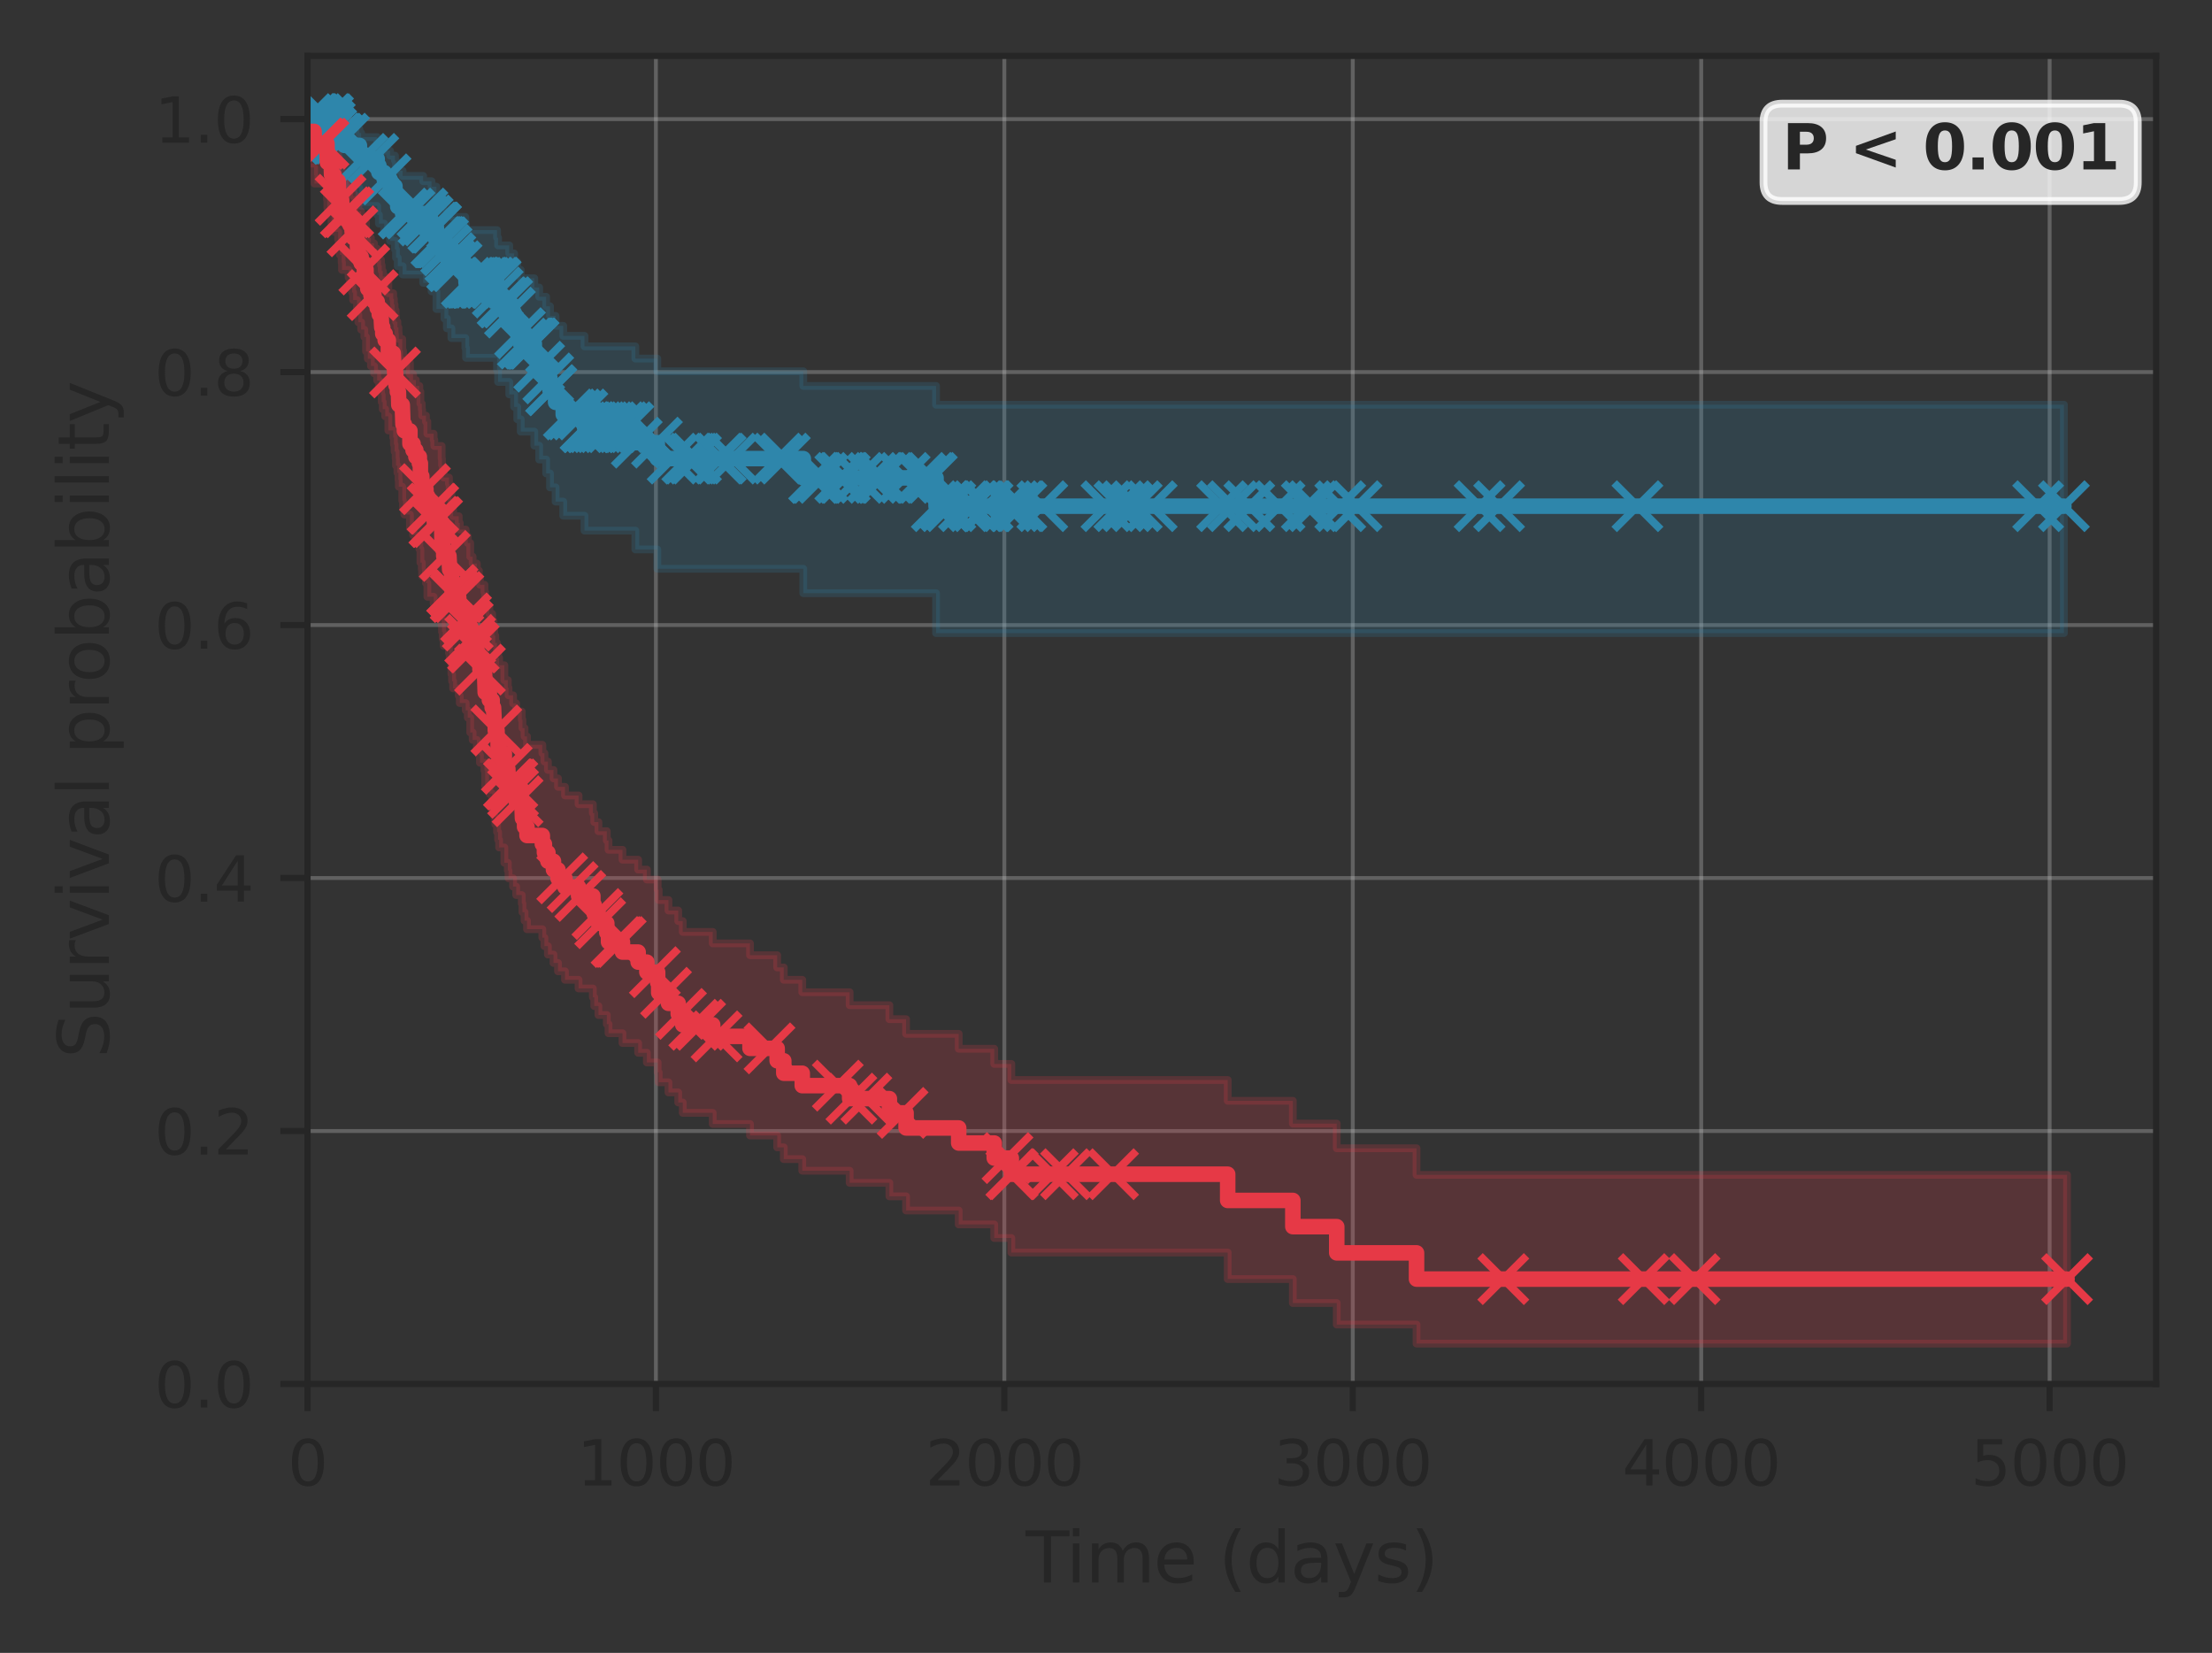 <?xml version="1.0" encoding="utf-8" standalone="no"?>
<!DOCTYPE svg PUBLIC "-//W3C//DTD SVG 1.1//EN"
  "http://www.w3.org/Graphics/SVG/1.1/DTD/svg11.dtd">
<svg xmlns:xlink="http://www.w3.org/1999/xlink" width="285.103pt" height="213.013pt" viewBox="0 0 285.103 213.013" xmlns="http://www.w3.org/2000/svg" version="1.1">
 <rect x="0" y="0" width="285.103" height="213.013" fill="#333333" stroke="none"/>
 <defs>
  <style type="text/css">*{stroke-linejoin: round; stroke-linecap: butt}</style>
 </defs>
 <g id="figure_1">
  <g id="patch_1">
   <path d="M 0 213.013 
L 285.103 213.013 
L 285.103 0 
L 0 0 
L 0 213.013 
z
" style="fill: none"/>
  </g>
  <g id="axes_1">
   <g id="patch_2">
    <path d="M 39.633 178.36 
L 277.903 178.36 
L 277.903 7.2 
L 39.633 7.2 
L 39.633 178.36 
z
" style="fill: none"/>
   </g>
   <g id="matplotlib.axis_1">
    <g id="xtick_1">
     <g id="line2d_1">
      <path d="M 39.633 178.36 
L 39.633 7.2 
" clip-path="url(#p477b72c967)" style="fill: none; stroke: #cccccc; stroke-opacity: 0.3; stroke-width: 0.5; stroke-linecap: round"/>
     </g>
     <g id="line2d_2">
      <defs>
       <path id="m1f8bda6eb2" d="M 0 0 
L 0 3.5 
" style="stroke: #262626; stroke-width: 0.8"/>
      </defs>
      <g>
       <use xlink:href="#m1f8bda6eb2" x="39.633" y="178.36" style="fill: #262626; stroke: #262626; stroke-width: 0.8"/>
      </g>
     </g>
     <g id="text_1">
      <!-- 0 -->
      <g style="fill: #262626" transform="translate(37.088 191.439) scale(0.08 -0.08)">
       <defs>
        <path id="DejaVuSans-30" d="M 2034 4250 
Q 1547 4250 1301 3770 
Q 1056 3291 1056 2328 
Q 1056 1369 1301 889 
Q 1547 409 2034 409 
Q 2525 409 2770 889 
Q 3016 1369 3016 2328 
Q 3016 3291 2770 3770 
Q 2525 4250 2034 4250 
z
M 2034 4750 
Q 2819 4750 3233 4129 
Q 3647 3509 3647 2328 
Q 3647 1150 3233 529 
Q 2819 -91 2034 -91 
Q 1250 -91 836 529 
Q 422 1150 422 2328 
Q 422 3509 836 4129 
Q 1250 4750 2034 4750 
z
" transform="scale(0.016)"/>
       </defs>
       <use xlink:href="#DejaVuSans-30"/>
      </g>
     </g>
    </g>
    <g id="xtick_2">
     <g id="line2d_3">
      <path d="M 84.541 178.36 
L 84.541 7.2 
" clip-path="url(#p477b72c967)" style="fill: none; stroke: #cccccc; stroke-opacity: 0.3; stroke-width: 0.5; stroke-linecap: round"/>
     </g>
     <g id="line2d_4">
      <g>
       <use xlink:href="#m1f8bda6eb2" x="84.541" y="178.36" style="fill: #262626; stroke: #262626; stroke-width: 0.8"/>
      </g>
     </g>
     <g id="text_2">
      <!-- 1000 -->
      <g style="fill: #262626" transform="translate(74.361 191.439) scale(0.08 -0.08)">
       <defs>
        <path id="DejaVuSans-31" d="M 794 531 
L 1825 531 
L 1825 4091 
L 703 3866 
L 703 4441 
L 1819 4666 
L 2450 4666 
L 2450 531 
L 3481 531 
L 3481 0 
L 794 0 
L 794 531 
z
" transform="scale(0.016)"/>
       </defs>
       <use xlink:href="#DejaVuSans-31"/>
       <use xlink:href="#DejaVuSans-30" transform="translate(63.623 0)"/>
       <use xlink:href="#DejaVuSans-30" transform="translate(127.246 0)"/>
       <use xlink:href="#DejaVuSans-30" transform="translate(190.869 0)"/>
      </g>
     </g>
    </g>
    <g id="xtick_3">
     <g id="line2d_5">
      <path d="M 129.449 178.36 
L 129.449 7.2 
" clip-path="url(#p477b72c967)" style="fill: none; stroke: #cccccc; stroke-opacity: 0.3; stroke-width: 0.5; stroke-linecap: round"/>
     </g>
     <g id="line2d_6">
      <g>
       <use xlink:href="#m1f8bda6eb2" x="129.449" y="178.36" style="fill: #262626; stroke: #262626; stroke-width: 0.8"/>
      </g>
     </g>
     <g id="text_3">
      <!-- 2000 -->
      <g style="fill: #262626" transform="translate(119.269 191.439) scale(0.08 -0.08)">
       <defs>
        <path id="DejaVuSans-32" d="M 1228 531 
L 3431 531 
L 3431 0 
L 469 0 
L 469 531 
Q 828 903 1448 1529 
Q 2069 2156 2228 2338 
Q 2531 2678 2651 2914 
Q 2772 3150 2772 3378 
Q 2772 3750 2511 3984 
Q 2250 4219 1831 4219 
Q 1534 4219 1204 4116 
Q 875 4013 500 3803 
L 500 4441 
Q 881 4594 1212 4672 
Q 1544 4750 1819 4750 
Q 2544 4750 2975 4387 
Q 3406 4025 3406 3419 
Q 3406 3131 3298 2873 
Q 3191 2616 2906 2266 
Q 2828 2175 2409 1742 
Q 1991 1309 1228 531 
z
" transform="scale(0.016)"/>
       </defs>
       <use xlink:href="#DejaVuSans-32"/>
       <use xlink:href="#DejaVuSans-30" transform="translate(63.623 0)"/>
       <use xlink:href="#DejaVuSans-30" transform="translate(127.246 0)"/>
       <use xlink:href="#DejaVuSans-30" transform="translate(190.869 0)"/>
      </g>
     </g>
    </g>
    <g id="xtick_4">
     <g id="line2d_7">
      <path d="M 174.358 178.36 
L 174.358 7.2 
" clip-path="url(#p477b72c967)" style="fill: none; stroke: #cccccc; stroke-opacity: 0.3; stroke-width: 0.5; stroke-linecap: round"/>
     </g>
     <g id="line2d_8">
      <g>
       <use xlink:href="#m1f8bda6eb2" x="174.358" y="178.36" style="fill: #262626; stroke: #262626; stroke-width: 0.8"/>
      </g>
     </g>
     <g id="text_4">
      <!-- 3000 -->
      <g style="fill: #262626" transform="translate(164.178 191.439) scale(0.08 -0.08)">
       <defs>
        <path id="DejaVuSans-33" d="M 2597 2516 
Q 3050 2419 3304 2112 
Q 3559 1806 3559 1356 
Q 3559 666 3084 287 
Q 2609 -91 1734 -91 
Q 1441 -91 1130 -33 
Q 819 25 488 141 
L 488 750 
Q 750 597 1062 519 
Q 1375 441 1716 441 
Q 2309 441 2620 675 
Q 2931 909 2931 1356 
Q 2931 1769 2642 2001 
Q 2353 2234 1838 2234 
L 1294 2234 
L 1294 2753 
L 1863 2753 
Q 2328 2753 2575 2939 
Q 2822 3125 2822 3475 
Q 2822 3834 2567 4026 
Q 2313 4219 1838 4219 
Q 1578 4219 1281 4162 
Q 984 4106 628 3988 
L 628 4550 
Q 988 4650 1302 4700 
Q 1616 4750 1894 4750 
Q 2613 4750 3031 4423 
Q 3450 4097 3450 3541 
Q 3450 3153 3228 2886 
Q 3006 2619 2597 2516 
z
" transform="scale(0.016)"/>
       </defs>
       <use xlink:href="#DejaVuSans-33"/>
       <use xlink:href="#DejaVuSans-30" transform="translate(63.623 0)"/>
       <use xlink:href="#DejaVuSans-30" transform="translate(127.246 0)"/>
       <use xlink:href="#DejaVuSans-30" transform="translate(190.869 0)"/>
      </g>
     </g>
    </g>
    <g id="xtick_5">
     <g id="line2d_9">
      <path d="M 219.266 178.36 
L 219.266 7.2 
" clip-path="url(#p477b72c967)" style="fill: none; stroke: #cccccc; stroke-opacity: 0.3; stroke-width: 0.5; stroke-linecap: round"/>
     </g>
     <g id="line2d_10">
      <g>
       <use xlink:href="#m1f8bda6eb2" x="219.266" y="178.36" style="fill: #262626; stroke: #262626; stroke-width: 0.8"/>
      </g>
     </g>
     <g id="text_5">
      <!-- 4000 -->
      <g style="fill: #262626" transform="translate(209.086 191.439) scale(0.08 -0.08)">
       <defs>
        <path id="DejaVuSans-34" d="M 2419 4116 
L 825 1625 
L 2419 1625 
L 2419 4116 
z
M 2253 4666 
L 3047 4666 
L 3047 1625 
L 3713 1625 
L 3713 1100 
L 3047 1100 
L 3047 0 
L 2419 0 
L 2419 1100 
L 313 1100 
L 313 1709 
L 2253 4666 
z
" transform="scale(0.016)"/>
       </defs>
       <use xlink:href="#DejaVuSans-34"/>
       <use xlink:href="#DejaVuSans-30" transform="translate(63.623 0)"/>
       <use xlink:href="#DejaVuSans-30" transform="translate(127.246 0)"/>
       <use xlink:href="#DejaVuSans-30" transform="translate(190.869 0)"/>
      </g>
     </g>
    </g>
    <g id="xtick_6">
     <g id="line2d_11">
      <path d="M 264.174 178.36 
L 264.174 7.2 
" clip-path="url(#p477b72c967)" style="fill: none; stroke: #cccccc; stroke-opacity: 0.3; stroke-width: 0.5; stroke-linecap: round"/>
     </g>
     <g id="line2d_12">
      <g>
       <use xlink:href="#m1f8bda6eb2" x="264.174" y="178.36" style="fill: #262626; stroke: #262626; stroke-width: 0.8"/>
      </g>
     </g>
     <g id="text_6">
      <!-- 5000 -->
      <g style="fill: #262626" transform="translate(253.994 191.439) scale(0.08 -0.08)">
       <defs>
        <path id="DejaVuSans-35" d="M 691 4666 
L 3169 4666 
L 3169 4134 
L 1269 4134 
L 1269 2991 
Q 1406 3038 1543 3061 
Q 1681 3084 1819 3084 
Q 2600 3084 3056 2656 
Q 3513 2228 3513 1497 
Q 3513 744 3044 326 
Q 2575 -91 1722 -91 
Q 1428 -91 1123 -41 
Q 819 9 494 109 
L 494 744 
Q 775 591 1075 516 
Q 1375 441 1709 441 
Q 2250 441 2565 725 
Q 2881 1009 2881 1497 
Q 2881 1984 2565 2268 
Q 2250 2553 1709 2553 
Q 1456 2553 1204 2497 
Q 953 2441 691 2322 
L 691 4666 
z
" transform="scale(0.016)"/>
       </defs>
       <use xlink:href="#DejaVuSans-35"/>
       <use xlink:href="#DejaVuSans-30" transform="translate(63.623 0)"/>
       <use xlink:href="#DejaVuSans-30" transform="translate(127.246 0)"/>
       <use xlink:href="#DejaVuSans-30" transform="translate(190.869 0)"/>
      </g>
     </g>
    </g>
    <g id="text_7">
     <!-- Time (days) -->
     <g style="fill: #262626" transform="translate(132.194 203.941) scale(0.09 -0.09)">
      <defs>
       <path id="DejaVuSans-54" d="M -19 4666 
L 3928 4666 
L 3928 4134 
L 2272 4134 
L 2272 0 
L 1638 0 
L 1638 4134 
L -19 4134 
L -19 4666 
z
" transform="scale(0.016)"/>
       <path id="DejaVuSans-69" d="M 603 3500 
L 1178 3500 
L 1178 0 
L 603 0 
L 603 3500 
z
M 603 4863 
L 1178 4863 
L 1178 4134 
L 603 4134 
L 603 4863 
z
" transform="scale(0.016)"/>
       <path id="DejaVuSans-6d" d="M 3328 2828 
Q 3544 3216 3844 3400 
Q 4144 3584 4550 3584 
Q 5097 3584 5394 3201 
Q 5691 2819 5691 2113 
L 5691 0 
L 5113 0 
L 5113 2094 
Q 5113 2597 4934 2840 
Q 4756 3084 4391 3084 
Q 3944 3084 3684 2787 
Q 3425 2491 3425 1978 
L 3425 0 
L 2847 0 
L 2847 2094 
Q 2847 2600 2669 2842 
Q 2491 3084 2119 3084 
Q 1678 3084 1418 2786 
Q 1159 2488 1159 1978 
L 1159 0 
L 581 0 
L 581 3500 
L 1159 3500 
L 1159 2956 
Q 1356 3278 1631 3431 
Q 1906 3584 2284 3584 
Q 2666 3584 2933 3390 
Q 3200 3197 3328 2828 
z
" transform="scale(0.016)"/>
       <path id="DejaVuSans-65" d="M 3597 1894 
L 3597 1613 
L 953 1613 
Q 991 1019 1311 708 
Q 1631 397 2203 397 
Q 2534 397 2845 478 
Q 3156 559 3463 722 
L 3463 178 
Q 3153 47 2828 -22 
Q 2503 -91 2169 -91 
Q 1331 -91 842 396 
Q 353 884 353 1716 
Q 353 2575 817 3079 
Q 1281 3584 2069 3584 
Q 2775 3584 3186 3129 
Q 3597 2675 3597 1894 
z
M 3022 2063 
Q 3016 2534 2758 2815 
Q 2500 3097 2075 3097 
Q 1594 3097 1305 2825 
Q 1016 2553 972 2059 
L 3022 2063 
z
" transform="scale(0.016)"/>
       <path id="DejaVuSans-20" transform="scale(0.016)"/>
       <path id="DejaVuSans-28" d="M 1984 4856 
Q 1566 4138 1362 3434 
Q 1159 2731 1159 2009 
Q 1159 1288 1364 580 
Q 1569 -128 1984 -844 
L 1484 -844 
Q 1016 -109 783 600 
Q 550 1309 550 2009 
Q 550 2706 781 3412 
Q 1013 4119 1484 4856 
L 1984 4856 
z
" transform="scale(0.016)"/>
       <path id="DejaVuSans-64" d="M 2906 2969 
L 2906 4863 
L 3481 4863 
L 3481 0 
L 2906 0 
L 2906 525 
Q 2725 213 2448 61 
Q 2172 -91 1784 -91 
Q 1150 -91 751 415 
Q 353 922 353 1747 
Q 353 2572 751 3078 
Q 1150 3584 1784 3584 
Q 2172 3584 2448 3432 
Q 2725 3281 2906 2969 
z
M 947 1747 
Q 947 1113 1208 752 
Q 1469 391 1925 391 
Q 2381 391 2643 752 
Q 2906 1113 2906 1747 
Q 2906 2381 2643 2742 
Q 2381 3103 1925 3103 
Q 1469 3103 1208 2742 
Q 947 2381 947 1747 
z
" transform="scale(0.016)"/>
       <path id="DejaVuSans-61" d="M 2194 1759 
Q 1497 1759 1228 1600 
Q 959 1441 959 1056 
Q 959 750 1161 570 
Q 1363 391 1709 391 
Q 2188 391 2477 730 
Q 2766 1069 2766 1631 
L 2766 1759 
L 2194 1759 
z
M 3341 1997 
L 3341 0 
L 2766 0 
L 2766 531 
Q 2569 213 2275 61 
Q 1981 -91 1556 -91 
Q 1019 -91 701 211 
Q 384 513 384 1019 
Q 384 1609 779 1909 
Q 1175 2209 1959 2209 
L 2766 2209 
L 2766 2266 
Q 2766 2663 2505 2880 
Q 2244 3097 1772 3097 
Q 1472 3097 1187 3025 
Q 903 2953 641 2809 
L 641 3341 
Q 956 3463 1253 3523 
Q 1550 3584 1831 3584 
Q 2591 3584 2966 3190 
Q 3341 2797 3341 1997 
z
" transform="scale(0.016)"/>
       <path id="DejaVuSans-79" d="M 2059 -325 
Q 1816 -950 1584 -1140 
Q 1353 -1331 966 -1331 
L 506 -1331 
L 506 -850 
L 844 -850 
Q 1081 -850 1212 -737 
Q 1344 -625 1503 -206 
L 1606 56 
L 191 3500 
L 800 3500 
L 1894 763 
L 2988 3500 
L 3597 3500 
L 2059 -325 
z
" transform="scale(0.016)"/>
       <path id="DejaVuSans-73" d="M 2834 3397 
L 2834 2853 
Q 2591 2978 2328 3040 
Q 2066 3103 1784 3103 
Q 1356 3103 1142 2972 
Q 928 2841 928 2578 
Q 928 2378 1081 2264 
Q 1234 2150 1697 2047 
L 1894 2003 
Q 2506 1872 2764 1633 
Q 3022 1394 3022 966 
Q 3022 478 2636 193 
Q 2250 -91 1575 -91 
Q 1294 -91 989 -36 
Q 684 19 347 128 
L 347 722 
Q 666 556 975 473 
Q 1284 391 1588 391 
Q 1994 391 2212 530 
Q 2431 669 2431 922 
Q 2431 1156 2273 1281 
Q 2116 1406 1581 1522 
L 1381 1569 
Q 847 1681 609 1914 
Q 372 2147 372 2553 
Q 372 3047 722 3315 
Q 1072 3584 1716 3584 
Q 2034 3584 2315 3537 
Q 2597 3491 2834 3397 
z
" transform="scale(0.016)"/>
       <path id="DejaVuSans-29" d="M 513 4856 
L 1013 4856 
Q 1481 4119 1714 3412 
Q 1947 2706 1947 2009 
Q 1947 1309 1714 600 
Q 1481 -109 1013 -844 
L 513 -844 
Q 928 -128 1133 580 
Q 1338 1288 1338 2009 
Q 1338 2731 1133 3434 
Q 928 4138 513 4856 
z
" transform="scale(0.016)"/>
      </defs>
      <use xlink:href="#DejaVuSans-54"/>
      <use xlink:href="#DejaVuSans-69" transform="translate(57.959 0)"/>
      <use xlink:href="#DejaVuSans-6d" transform="translate(85.742 0)"/>
      <use xlink:href="#DejaVuSans-65" transform="translate(183.154 0)"/>
      <use xlink:href="#DejaVuSans-20" transform="translate(244.678 0)"/>
      <use xlink:href="#DejaVuSans-28" transform="translate(276.465 0)"/>
      <use xlink:href="#DejaVuSans-64" transform="translate(315.479 0)"/>
      <use xlink:href="#DejaVuSans-61" transform="translate(378.955 0)"/>
      <use xlink:href="#DejaVuSans-79" transform="translate(440.234 0)"/>
      <use xlink:href="#DejaVuSans-73" transform="translate(499.414 0)"/>
      <use xlink:href="#DejaVuSans-29" transform="translate(551.514 0)"/>
     </g>
    </g>
   </g>
   <g id="matplotlib.axis_2">
    <g id="ytick_1">
     <g id="line2d_13">
      <path d="M 39.633 178.36 
L 277.903 178.36 
" clip-path="url(#p477b72c967)" style="fill: none; stroke: #cccccc; stroke-opacity: 0.3; stroke-width: 0.5; stroke-linecap: round"/>
     </g>
     <g id="line2d_14">
      <defs>
       <path id="me518aaa02b" d="M 0 0 
L -3.5 0 
" style="stroke: #262626; stroke-width: 0.8"/>
      </defs>
      <g>
       <use xlink:href="#me518aaa02b" x="39.633" y="178.36" style="fill: #262626; stroke: #262626; stroke-width: 0.8"/>
      </g>
     </g>
     <g id="text_8">
      <!-- 0.0 -->
      <g style="fill: #262626" transform="translate(19.91 181.399) scale(0.08 -0.08)">
       <defs>
        <path id="DejaVuSans-2e" d="M 684 794 
L 1344 794 
L 1344 0 
L 684 0 
L 684 794 
z
" transform="scale(0.016)"/>
       </defs>
       <use xlink:href="#DejaVuSans-30"/>
       <use xlink:href="#DejaVuSans-2e" transform="translate(63.623 0)"/>
       <use xlink:href="#DejaVuSans-30" transform="translate(95.41 0)"/>
      </g>
     </g>
    </g>
    <g id="ytick_2">
     <g id="line2d_15">
      <path d="M 39.633 145.758 
L 277.903 145.758 
" clip-path="url(#p477b72c967)" style="fill: none; stroke: #cccccc; stroke-opacity: 0.3; stroke-width: 0.5; stroke-linecap: round"/>
     </g>
     <g id="line2d_16">
      <g>
       <use xlink:href="#me518aaa02b" x="39.633" y="145.758" style="fill: #262626; stroke: #262626; stroke-width: 0.8"/>
      </g>
     </g>
     <g id="text_9">
      <!-- 0.2 -->
      <g style="fill: #262626" transform="translate(19.91 148.797) scale(0.08 -0.08)">
       <use xlink:href="#DejaVuSans-30"/>
       <use xlink:href="#DejaVuSans-2e" transform="translate(63.623 0)"/>
       <use xlink:href="#DejaVuSans-32" transform="translate(95.41 0)"/>
      </g>
     </g>
    </g>
    <g id="ytick_3">
     <g id="line2d_17">
      <path d="M 39.633 113.156 
L 277.903 113.156 
" clip-path="url(#p477b72c967)" style="fill: none; stroke: #cccccc; stroke-opacity: 0.3; stroke-width: 0.5; stroke-linecap: round"/>
     </g>
     <g id="line2d_18">
      <g>
       <use xlink:href="#me518aaa02b" x="39.633" y="113.156" style="fill: #262626; stroke: #262626; stroke-width: 0.8"/>
      </g>
     </g>
     <g id="text_10">
      <!-- 0.4 -->
      <g style="fill: #262626" transform="translate(19.91 116.196) scale(0.08 -0.08)">
       <use xlink:href="#DejaVuSans-30"/>
       <use xlink:href="#DejaVuSans-2e" transform="translate(63.623 0)"/>
       <use xlink:href="#DejaVuSans-34" transform="translate(95.41 0)"/>
      </g>
     </g>
    </g>
    <g id="ytick_4">
     <g id="line2d_19">
      <path d="M 39.633 80.554 
L 277.903 80.554 
" clip-path="url(#p477b72c967)" style="fill: none; stroke: #cccccc; stroke-opacity: 0.3; stroke-width: 0.5; stroke-linecap: round"/>
     </g>
     <g id="line2d_20">
      <g>
       <use xlink:href="#me518aaa02b" x="39.633" y="80.554" style="fill: #262626; stroke: #262626; stroke-width: 0.8"/>
      </g>
     </g>
     <g id="text_11">
      <!-- 0.6 -->
      <g style="fill: #262626" transform="translate(19.91 83.594) scale(0.08 -0.08)">
       <defs>
        <path id="DejaVuSans-36" d="M 2113 2584 
Q 1688 2584 1439 2293 
Q 1191 2003 1191 1497 
Q 1191 994 1439 701 
Q 1688 409 2113 409 
Q 2538 409 2786 701 
Q 3034 994 3034 1497 
Q 3034 2003 2786 2293 
Q 2538 2584 2113 2584 
z
M 3366 4563 
L 3366 3988 
Q 3128 4100 2886 4159 
Q 2644 4219 2406 4219 
Q 1781 4219 1451 3797 
Q 1122 3375 1075 2522 
Q 1259 2794 1537 2939 
Q 1816 3084 2150 3084 
Q 2853 3084 3261 2657 
Q 3669 2231 3669 1497 
Q 3669 778 3244 343 
Q 2819 -91 2113 -91 
Q 1303 -91 875 529 
Q 447 1150 447 2328 
Q 447 3434 972 4092 
Q 1497 4750 2381 4750 
Q 2619 4750 2861 4703 
Q 3103 4656 3366 4563 
z
" transform="scale(0.016)"/>
       </defs>
       <use xlink:href="#DejaVuSans-30"/>
       <use xlink:href="#DejaVuSans-2e" transform="translate(63.623 0)"/>
       <use xlink:href="#DejaVuSans-36" transform="translate(95.41 0)"/>
      </g>
     </g>
    </g>
    <g id="ytick_5">
     <g id="line2d_21">
      <path d="M 39.633 47.952 
L 277.903 47.952 
" clip-path="url(#p477b72c967)" style="fill: none; stroke: #cccccc; stroke-opacity: 0.3; stroke-width: 0.5; stroke-linecap: round"/>
     </g>
     <g id="line2d_22">
      <g>
       <use xlink:href="#me518aaa02b" x="39.633" y="47.952" style="fill: #262626; stroke: #262626; stroke-width: 0.8"/>
      </g>
     </g>
     <g id="text_12">
      <!-- 0.8 -->
      <g style="fill: #262626" transform="translate(19.91 50.992) scale(0.08 -0.08)">
       <defs>
        <path id="DejaVuSans-38" d="M 2034 2216 
Q 1584 2216 1326 1975 
Q 1069 1734 1069 1313 
Q 1069 891 1326 650 
Q 1584 409 2034 409 
Q 2484 409 2743 651 
Q 3003 894 3003 1313 
Q 3003 1734 2745 1975 
Q 2488 2216 2034 2216 
z
M 1403 2484 
Q 997 2584 770 2862 
Q 544 3141 544 3541 
Q 544 4100 942 4425 
Q 1341 4750 2034 4750 
Q 2731 4750 3128 4425 
Q 3525 4100 3525 3541 
Q 3525 3141 3298 2862 
Q 3072 2584 2669 2484 
Q 3125 2378 3379 2068 
Q 3634 1759 3634 1313 
Q 3634 634 3220 271 
Q 2806 -91 2034 -91 
Q 1263 -91 848 271 
Q 434 634 434 1313 
Q 434 1759 690 2068 
Q 947 2378 1403 2484 
z
M 1172 3481 
Q 1172 3119 1398 2916 
Q 1625 2713 2034 2713 
Q 2441 2713 2670 2916 
Q 2900 3119 2900 3481 
Q 2900 3844 2670 4047 
Q 2441 4250 2034 4250 
Q 1625 4250 1398 4047 
Q 1172 3844 1172 3481 
z
" transform="scale(0.016)"/>
       </defs>
       <use xlink:href="#DejaVuSans-30"/>
       <use xlink:href="#DejaVuSans-2e" transform="translate(63.623 0)"/>
       <use xlink:href="#DejaVuSans-38" transform="translate(95.41 0)"/>
      </g>
     </g>
    </g>
    <g id="ytick_6">
     <g id="line2d_23">
      <path d="M 39.633 15.35 
L 277.903 15.35 
" clip-path="url(#p477b72c967)" style="fill: none; stroke: #cccccc; stroke-opacity: 0.3; stroke-width: 0.5; stroke-linecap: round"/>
     </g>
     <g id="line2d_24">
      <g>
       <use xlink:href="#me518aaa02b" x="39.633" y="15.35" style="fill: #262626; stroke: #262626; stroke-width: 0.8"/>
      </g>
     </g>
     <g id="text_13">
      <!-- 1.0 -->
      <g style="fill: #262626" transform="translate(19.91 18.39) scale(0.08 -0.08)">
       <use xlink:href="#DejaVuSans-31"/>
       <use xlink:href="#DejaVuSans-2e" transform="translate(63.623 0)"/>
       <use xlink:href="#DejaVuSans-30" transform="translate(95.41 0)"/>
      </g>
     </g>
    </g>
    <g id="text_14">
     <!-- Survival probability -->
     <g style="fill: #262626" transform="translate(14.039 136.362) rotate(-90) scale(0.09 -0.09)">
      <defs>
       <path id="DejaVuSans-53" d="M 3425 4513 
L 3425 3897 
Q 3066 4069 2747 4153 
Q 2428 4238 2131 4238 
Q 1616 4238 1336 4038 
Q 1056 3838 1056 3469 
Q 1056 3159 1242 3001 
Q 1428 2844 1947 2747 
L 2328 2669 
Q 3034 2534 3370 2195 
Q 3706 1856 3706 1288 
Q 3706 609 3251 259 
Q 2797 -91 1919 -91 
Q 1588 -91 1214 -16 
Q 841 59 441 206 
L 441 856 
Q 825 641 1194 531 
Q 1563 422 1919 422 
Q 2459 422 2753 634 
Q 3047 847 3047 1241 
Q 3047 1584 2836 1778 
Q 2625 1972 2144 2069 
L 1759 2144 
Q 1053 2284 737 2584 
Q 422 2884 422 3419 
Q 422 4038 858 4394 
Q 1294 4750 2059 4750 
Q 2388 4750 2728 4690 
Q 3069 4631 3425 4513 
z
" transform="scale(0.016)"/>
       <path id="DejaVuSans-75" d="M 544 1381 
L 544 3500 
L 1119 3500 
L 1119 1403 
Q 1119 906 1312 657 
Q 1506 409 1894 409 
Q 2359 409 2629 706 
Q 2900 1003 2900 1516 
L 2900 3500 
L 3475 3500 
L 3475 0 
L 2900 0 
L 2900 538 
Q 2691 219 2414 64 
Q 2138 -91 1772 -91 
Q 1169 -91 856 284 
Q 544 659 544 1381 
z
M 1991 3584 
L 1991 3584 
z
" transform="scale(0.016)"/>
       <path id="DejaVuSans-72" d="M 2631 2963 
Q 2534 3019 2420 3045 
Q 2306 3072 2169 3072 
Q 1681 3072 1420 2755 
Q 1159 2438 1159 1844 
L 1159 0 
L 581 0 
L 581 3500 
L 1159 3500 
L 1159 2956 
Q 1341 3275 1631 3429 
Q 1922 3584 2338 3584 
Q 2397 3584 2469 3576 
Q 2541 3569 2628 3553 
L 2631 2963 
z
" transform="scale(0.016)"/>
       <path id="DejaVuSans-76" d="M 191 3500 
L 800 3500 
L 1894 563 
L 2988 3500 
L 3597 3500 
L 2284 0 
L 1503 0 
L 191 3500 
z
" transform="scale(0.016)"/>
       <path id="DejaVuSans-6c" d="M 603 4863 
L 1178 4863 
L 1178 0 
L 603 0 
L 603 4863 
z
" transform="scale(0.016)"/>
       <path id="DejaVuSans-70" d="M 1159 525 
L 1159 -1331 
L 581 -1331 
L 581 3500 
L 1159 3500 
L 1159 2969 
Q 1341 3281 1617 3432 
Q 1894 3584 2278 3584 
Q 2916 3584 3314 3078 
Q 3713 2572 3713 1747 
Q 3713 922 3314 415 
Q 2916 -91 2278 -91 
Q 1894 -91 1617 61 
Q 1341 213 1159 525 
z
M 3116 1747 
Q 3116 2381 2855 2742 
Q 2594 3103 2138 3103 
Q 1681 3103 1420 2742 
Q 1159 2381 1159 1747 
Q 1159 1113 1420 752 
Q 1681 391 2138 391 
Q 2594 391 2855 752 
Q 3116 1113 3116 1747 
z
" transform="scale(0.016)"/>
       <path id="DejaVuSans-6f" d="M 1959 3097 
Q 1497 3097 1228 2736 
Q 959 2375 959 1747 
Q 959 1119 1226 758 
Q 1494 397 1959 397 
Q 2419 397 2687 759 
Q 2956 1122 2956 1747 
Q 2956 2369 2687 2733 
Q 2419 3097 1959 3097 
z
M 1959 3584 
Q 2709 3584 3137 3096 
Q 3566 2609 3566 1747 
Q 3566 888 3137 398 
Q 2709 -91 1959 -91 
Q 1206 -91 779 398 
Q 353 888 353 1747 
Q 353 2609 779 3096 
Q 1206 3584 1959 3584 
z
" transform="scale(0.016)"/>
       <path id="DejaVuSans-62" d="M 3116 1747 
Q 3116 2381 2855 2742 
Q 2594 3103 2138 3103 
Q 1681 3103 1420 2742 
Q 1159 2381 1159 1747 
Q 1159 1113 1420 752 
Q 1681 391 2138 391 
Q 2594 391 2855 752 
Q 3116 1113 3116 1747 
z
M 1159 2969 
Q 1341 3281 1617 3432 
Q 1894 3584 2278 3584 
Q 2916 3584 3314 3078 
Q 3713 2572 3713 1747 
Q 3713 922 3314 415 
Q 2916 -91 2278 -91 
Q 1894 -91 1617 61 
Q 1341 213 1159 525 
L 1159 0 
L 581 0 
L 581 4863 
L 1159 4863 
L 1159 2969 
z
" transform="scale(0.016)"/>
       <path id="DejaVuSans-74" d="M 1172 4494 
L 1172 3500 
L 2356 3500 
L 2356 3053 
L 1172 3053 
L 1172 1153 
Q 1172 725 1289 603 
Q 1406 481 1766 481 
L 2356 481 
L 2356 0 
L 1766 0 
Q 1100 0 847 248 
Q 594 497 594 1153 
L 594 3053 
L 172 3053 
L 172 3500 
L 594 3500 
L 594 4494 
L 1172 4494 
z
" transform="scale(0.016)"/>
      </defs>
      <use xlink:href="#DejaVuSans-53"/>
      <use xlink:href="#DejaVuSans-75" transform="translate(63.477 0)"/>
      <use xlink:href="#DejaVuSans-72" transform="translate(126.855 0)"/>
      <use xlink:href="#DejaVuSans-76" transform="translate(167.969 0)"/>
      <use xlink:href="#DejaVuSans-69" transform="translate(227.148 0)"/>
      <use xlink:href="#DejaVuSans-76" transform="translate(254.932 0)"/>
      <use xlink:href="#DejaVuSans-61" transform="translate(314.111 0)"/>
      <use xlink:href="#DejaVuSans-6c" transform="translate(375.391 0)"/>
      <use xlink:href="#DejaVuSans-20" transform="translate(403.174 0)"/>
      <use xlink:href="#DejaVuSans-70" transform="translate(434.961 0)"/>
      <use xlink:href="#DejaVuSans-72" transform="translate(498.438 0)"/>
      <use xlink:href="#DejaVuSans-6f" transform="translate(537.301 0)"/>
      <use xlink:href="#DejaVuSans-62" transform="translate(598.482 0)"/>
      <use xlink:href="#DejaVuSans-61" transform="translate(661.959 0)"/>
      <use xlink:href="#DejaVuSans-62" transform="translate(723.238 0)"/>
      <use xlink:href="#DejaVuSans-69" transform="translate(786.715 0)"/>
      <use xlink:href="#DejaVuSans-6c" transform="translate(814.498 0)"/>
      <use xlink:href="#DejaVuSans-69" transform="translate(842.281 0)"/>
      <use xlink:href="#DejaVuSans-74" transform="translate(870.064 0)"/>
      <use xlink:href="#DejaVuSans-79" transform="translate(909.273 0)"/>
     </g>
    </g>
   </g>
   <g id="FillBetweenPolyCollection_1">
    <defs>
     <path id="ma3ed6ff208" d="M 36.759 -197.662 
L 36.759 -197.662 
L 39.633 -197.662 
L 39.633 -197.662 
L 40.217 -197.662 
L 40.217 -197.662 
L 40.306 -197.662 
L 40.306 -197.662 
L 40.396 -197.662 
L 40.396 -197.662 
L 40.531 -197.662 
L 40.531 -197.662 
L 40.89 -197.662 
L 40.89 -197.662 
L 42.103 -197.662 
L 42.103 -197.662 
L 42.282 -197.662 
L 42.282 -197.662 
L 42.417 -197.662 
L 42.417 -191.849 
L 42.507 -191.849 
L 42.507 -191.849 
L 42.552 -191.849 
L 42.552 -191.079 
L 42.642 -191.079 
L 42.642 -191.079 
L 42.687 -191.079 
L 42.687 -191.079 
L 43.27 -191.079 
L 43.27 -189.971 
L 43.315 -189.971 
L 43.315 -189.971 
L 43.405 -189.971 
L 43.405 -189.971 
L 43.63 -189.971 
L 43.63 -189.971 
L 44.348 -189.971 
L 44.348 -189.971 
L 44.393 -189.971 
L 44.393 -188.787 
L 46.324 -188.787 
L 46.324 -187.621 
L 46.549 -187.621 
L 46.549 -186.474 
L 46.728 -186.474 
L 46.728 -186.474 
L 48.12 -186.474 
L 48.12 -186.474 
L 48.614 -186.474 
L 48.614 -185.325 
L 48.839 -185.325 
L 48.839 -184.195 
L 49.513 -184.195 
L 49.513 -183.08 
L 49.692 -183.08 
L 49.692 -183.08 
L 50.276 -183.08 
L 50.276 -181.97 
L 50.905 -181.97 
L 50.905 -180.873 
L 51.04 -180.873 
L 51.04 -179.787 
L 51.264 -179.787 
L 51.264 -178.712 
L 51.893 -178.712 
L 51.893 -177.645 
L 52.028 -177.645 
L 52.028 -177.645 
L 52.791 -177.645 
L 52.791 -177.645 
L 54.453 -177.645 
L 54.453 -177.645 
L 54.542 -177.645 
L 54.542 -176.561 
L 54.587 -176.561 
L 54.587 -176.561 
L 55.126 -176.561 
L 55.126 -176.561 
L 55.62 -176.561 
L 55.62 -175.46 
L 55.845 -175.46 
L 55.845 -175.46 
L 56.024 -175.46 
L 56.024 -175.46 
L 56.159 -175.46 
L 56.159 -175.46 
L 56.204 -175.46 
L 56.204 -175.46 
L 56.249 -175.46 
L 56.249 -173.193 
L 56.339 -173.193 
L 56.339 -173.193 
L 56.384 -173.193 
L 56.384 -173.193 
L 56.518 -173.193 
L 56.518 -173.193 
L 56.563 -173.193 
L 56.563 -173.193 
L 56.653 -173.193 
L 56.653 -173.193 
L 56.788 -173.193 
L 56.788 -173.193 
L 56.833 -173.193 
L 56.833 -173.193 
L 56.878 -173.193 
L 56.878 -173.193 
L 57.102 -173.193 
L 57.102 -173.193 
L 57.282 -173.193 
L 57.282 -171.959 
L 57.506 -171.959 
L 57.506 -171.959 
L 57.551 -171.959 
L 57.551 -171.959 
L 57.596 -171.959 
L 57.596 -170.704 
L 58.045 -170.704 
L 58.045 -170.704 
L 58.18 -170.704 
L 58.18 -169.449 
L 58.27 -169.449 
L 58.27 -169.449 
L 58.854 -169.449 
L 58.854 -169.449 
L 59.976 -169.449 
L 59.976 -168.169 
L 60.066 -168.169 
L 60.066 -166.901 
L 60.156 -166.901 
L 60.156 -166.901 
L 60.56 -166.901 
L 60.56 -166.901 
L 60.695 -166.901 
L 60.695 -166.901 
L 60.919 -166.901 
L 60.919 -166.901 
L 61.189 -166.901 
L 61.189 -166.901 
L 61.234 -166.901 
L 61.234 -166.901 
L 61.368 -166.901 
L 61.368 -166.901 
L 61.413 -166.901 
L 61.413 -166.901 
L 61.683 -166.901 
L 61.683 -166.901 
L 62.222 -166.901 
L 62.222 -166.901 
L 62.401 -166.901 
L 62.401 -166.901 
L 62.446 -166.901 
L 62.446 -166.901 
L 62.626 -166.901 
L 62.626 -166.901 
L 63.075 -166.901 
L 63.075 -166.901 
L 63.165 -166.901 
L 63.165 -166.901 
L 63.704 -166.901 
L 63.704 -166.901 
L 63.838 -166.901 
L 63.838 -166.901 
L 63.883 -166.901 
L 63.883 -166.901 
L 64.063 -166.901 
L 64.063 -165.346 
L 64.153 -165.346 
L 64.153 -165.346 
L 64.198 -165.346 
L 64.198 -163.794 
L 64.781 -163.794 
L 64.781 -163.794 
L 64.871 -163.794 
L 64.871 -163.794 
L 65.32 -163.794 
L 65.32 -163.794 
L 65.365 -163.794 
L 65.365 -163.794 
L 65.635 -163.794 
L 65.635 -162.184 
L 65.725 -162.184 
L 65.725 -162.184 
L 66.263 -162.184 
L 66.263 -160.574 
L 66.668 -160.574 
L 66.668 -158.983 
L 67.027 -158.983 
L 67.027 -158.983 
L 67.117 -158.983 
L 67.117 -157.388 
L 67.386 -157.388 
L 67.386 -157.388 
L 68.06 -157.388 
L 68.06 -157.388 
L 68.194 -157.388 
L 68.194 -157.388 
L 68.284 -157.388 
L 68.284 -157.388 
L 68.374 -157.388 
L 68.374 -157.388 
L 68.419 -157.388 
L 68.419 -157.388 
L 68.464 -157.388 
L 68.464 -157.388 
L 68.644 -157.388 
L 68.644 -157.388 
L 68.733 -157.388 
L 68.733 -157.388 
L 68.778 -157.388 
L 68.778 -157.388 
L 68.868 -157.388 
L 68.868 -155.579 
L 69.497 -155.579 
L 69.497 -153.793 
L 70.395 -153.793 
L 70.395 -152.002 
L 70.664 -152.002 
L 70.664 -152.002 
L 70.889 -152.002 
L 70.889 -150.203 
L 71.024 -150.203 
L 71.024 -150.203 
L 71.069 -150.203 
L 71.069 -150.203 
L 71.608 -150.203 
L 71.608 -148.368 
L 72.596 -148.368 
L 72.596 -146.551 
L 73.314 -146.551 
L 73.314 -146.551 
L 73.673 -146.551 
L 73.673 -146.551 
L 74.347 -146.551 
L 74.347 -146.551 
L 75.065 -146.551 
L 75.065 -146.551 
L 75.335 -146.551 
L 75.335 -144.631 
L 75.47 -144.631 
L 75.47 -144.631 
L 75.515 -144.631 
L 75.515 -144.631 
L 76.098 -144.631 
L 76.098 -144.631 
L 76.143 -144.631 
L 76.143 -144.631 
L 76.458 -144.631 
L 76.458 -144.631 
L 76.997 -144.631 
L 76.997 -144.631 
L 77.446 -144.631 
L 77.446 -144.631 
L 77.85 -144.631 
L 77.85 -144.631 
L 78.434 -144.631 
L 78.434 -144.631 
L 78.838 -144.631 
L 78.838 -144.631 
L 79.916 -144.631 
L 79.916 -144.631 
L 80.32 -144.631 
L 80.32 -144.631 
L 80.993 -144.631 
L 80.993 -144.631 
L 81.892 -144.631 
L 81.892 -142.203 
L 82.071 -142.203 
L 82.071 -142.203 
L 84.676 -142.203 
L 84.676 -142.203 
L 84.721 -142.203 
L 84.721 -139.71 
L 86.697 -139.71 
L 86.697 -139.71 
L 88.583 -139.71 
L 88.583 -139.71 
L 88.762 -139.71 
L 88.762 -139.71 
L 89.391 -139.71 
L 89.391 -139.71 
L 89.706 -139.71 
L 89.706 -139.71 
L 92.67 -139.71 
L 92.67 -139.71 
L 92.894 -139.71 
L 92.894 -139.71 
L 94.376 -139.71 
L 94.376 -139.71 
L 100.259 -139.71 
L 100.259 -139.71 
L 101.157 -139.71 
L 101.157 -139.71 
L 103.537 -139.71 
L 103.537 -136.567 
L 104.929 -136.567 
L 104.929 -136.567 
L 104.974 -136.567 
L 104.974 -136.567 
L 105.199 -136.567 
L 105.199 -136.567 
L 106.052 -136.567 
L 106.052 -136.567 
L 108.298 -136.567 
L 108.298 -136.567 
L 108.702 -136.567 
L 108.702 -136.567 
L 108.881 -136.567 
L 108.881 -136.567 
L 110.678 -136.567 
L 110.678 -136.567 
L 112.429 -136.567 
L 112.429 -136.567 
L 113.238 -136.567 
L 113.238 -136.567 
L 113.687 -136.567 
L 113.687 -136.567 
L 116.606 -136.567 
L 116.606 -136.567 
L 118.716 -136.567 
L 118.716 -136.567 
L 119.839 -136.567 
L 119.839 -136.567 
L 120.108 -136.567 
L 120.108 -136.567 
L 120.647 -136.567 
L 120.647 -131.424 
L 120.737 -131.424 
L 120.737 -131.424 
L 121.815 -131.424 
L 121.815 -131.424 
L 122.489 -131.424 
L 122.489 -131.424 
L 124.24 -131.424 
L 124.24 -131.424 
L 125.497 -131.424 
L 125.497 -131.424 
L 127.069 -131.424 
L 127.069 -131.424 
L 127.159 -131.424 
L 127.159 -131.424 
L 127.294 -131.424 
L 127.294 -131.424 
L 129.809 -131.424 
L 129.809 -131.424 
L 130.662 -131.424 
L 130.662 -131.424 
L 131.425 -131.424 
L 131.425 -131.424 
L 131.65 -131.424 
L 131.65 -131.424 
L 134.344 -131.424 
L 134.344 -131.424 
L 142.608 -131.424 
L 142.608 -131.424 
L 144.269 -131.424 
L 144.269 -131.424 
L 145.257 -131.424 
L 145.257 -131.424 
L 146.515 -131.424 
L 146.515 -131.424 
L 148.446 -131.424 
L 148.446 -131.424 
L 157.517 -131.424 
L 157.517 -131.424 
L 158.909 -131.424 
L 158.909 -131.424 
L 161.02 -131.424 
L 161.02 -131.424 
L 164.927 -131.424 
L 164.927 -131.424 
L 168.43 -131.424 
L 168.43 -131.424 
L 169.238 -131.424 
L 169.238 -131.424 
L 172.741 -131.424 
L 172.741 -131.424 
L 174.852 -131.424 
L 174.852 -131.424 
L 190.704 -131.424 
L 190.704 -131.424 
L 193.219 -131.424 
L 193.219 -131.424 
L 211.048 -131.424 
L 211.048 -131.424 
L 262.692 -131.424 
L 262.692 -131.424 
L 266.016 -131.424 
L 266.016 -131.424 
L 266.016 -160.854 
L 266.016 -160.854 
L 266.016 -160.854 
L 262.692 -160.854 
L 262.692 -160.854 
L 211.048 -160.854 
L 211.048 -160.854 
L 193.219 -160.854 
L 193.219 -160.854 
L 190.704 -160.854 
L 190.704 -160.854 
L 174.852 -160.854 
L 174.852 -160.854 
L 172.741 -160.854 
L 172.741 -160.854 
L 169.238 -160.854 
L 169.238 -160.854 
L 168.43 -160.854 
L 168.43 -160.854 
L 164.927 -160.854 
L 164.927 -160.854 
L 161.02 -160.854 
L 161.02 -160.854 
L 158.909 -160.854 
L 158.909 -160.854 
L 157.517 -160.854 
L 157.517 -160.854 
L 148.446 -160.854 
L 148.446 -160.854 
L 146.515 -160.854 
L 146.515 -160.854 
L 145.257 -160.854 
L 145.257 -160.854 
L 144.269 -160.854 
L 144.269 -160.854 
L 142.608 -160.854 
L 142.608 -160.854 
L 134.344 -160.854 
L 134.344 -160.854 
L 131.65 -160.854 
L 131.65 -160.854 
L 131.425 -160.854 
L 131.425 -160.854 
L 130.662 -160.854 
L 130.662 -160.854 
L 129.809 -160.854 
L 129.809 -160.854 
L 127.294 -160.854 
L 127.294 -160.854 
L 127.159 -160.854 
L 127.159 -160.854 
L 127.069 -160.854 
L 127.069 -160.854 
L 125.497 -160.854 
L 125.497 -160.854 
L 124.24 -160.854 
L 124.24 -160.854 
L 122.489 -160.854 
L 122.489 -160.854 
L 121.815 -160.854 
L 121.815 -160.854 
L 120.737 -160.854 
L 120.737 -160.854 
L 120.647 -160.854 
L 120.647 -163.277 
L 120.108 -163.277 
L 120.108 -163.277 
L 119.839 -163.277 
L 119.839 -163.277 
L 118.716 -163.277 
L 118.716 -163.277 
L 116.606 -163.277 
L 116.606 -163.277 
L 113.687 -163.277 
L 113.687 -163.277 
L 113.238 -163.277 
L 113.238 -163.277 
L 112.429 -163.277 
L 112.429 -163.277 
L 110.678 -163.277 
L 110.678 -163.277 
L 108.881 -163.277 
L 108.881 -163.277 
L 108.702 -163.277 
L 108.702 -163.277 
L 108.298 -163.277 
L 108.298 -163.277 
L 106.052 -163.277 
L 106.052 -163.277 
L 105.199 -163.277 
L 105.199 -163.277 
L 104.974 -163.277 
L 104.974 -163.277 
L 104.929 -163.277 
L 104.929 -163.277 
L 103.537 -163.277 
L 103.537 -165.167 
L 101.157 -165.167 
L 101.157 -165.167 
L 100.259 -165.167 
L 100.259 -165.167 
L 94.376 -165.167 
L 94.376 -165.167 
L 92.894 -165.167 
L 92.894 -165.167 
L 92.67 -165.167 
L 92.67 -165.167 
L 89.706 -165.167 
L 89.706 -165.167 
L 89.391 -165.167 
L 89.391 -165.167 
L 88.762 -165.167 
L 88.762 -165.167 
L 88.583 -165.167 
L 88.583 -165.167 
L 86.697 -165.167 
L 86.697 -165.167 
L 84.721 -165.167 
L 84.721 -166.802 
L 84.676 -166.802 
L 84.676 -166.802 
L 82.071 -166.802 
L 82.071 -166.802 
L 81.892 -166.802 
L 81.892 -168.376 
L 80.993 -168.376 
L 80.993 -168.376 
L 80.32 -168.376 
L 80.32 -168.376 
L 79.916 -168.376 
L 79.916 -168.376 
L 78.838 -168.376 
L 78.838 -168.376 
L 78.434 -168.376 
L 78.434 -168.376 
L 77.85 -168.376 
L 77.85 -168.376 
L 77.446 -168.376 
L 77.446 -168.376 
L 76.997 -168.376 
L 76.997 -168.376 
L 76.458 -168.376 
L 76.458 -168.376 
L 76.143 -168.376 
L 76.143 -168.376 
L 76.098 -168.376 
L 76.098 -168.376 
L 75.515 -168.376 
L 75.515 -168.376 
L 75.47 -168.376 
L 75.47 -168.376 
L 75.335 -168.376 
L 75.335 -169.73 
L 75.065 -169.73 
L 75.065 -169.73 
L 74.347 -169.73 
L 74.347 -169.73 
L 73.673 -169.73 
L 73.673 -169.73 
L 73.314 -169.73 
L 73.314 -169.73 
L 72.596 -169.73 
L 72.596 -171.022 
L 71.608 -171.022 
L 71.608 -172.301 
L 71.069 -172.301 
L 71.069 -172.301 
L 71.024 -172.301 
L 71.024 -172.301 
L 70.889 -172.301 
L 70.889 -173.545 
L 70.664 -173.545 
L 70.664 -173.545 
L 70.395 -173.545 
L 70.395 -174.766 
L 69.497 -174.766 
L 69.497 -175.965 
L 68.868 -175.965 
L 68.868 -177.15 
L 68.778 -177.15 
L 68.778 -177.15 
L 68.733 -177.15 
L 68.733 -177.15 
L 68.644 -177.15 
L 68.644 -177.15 
L 68.464 -177.15 
L 68.464 -177.15 
L 68.419 -177.15 
L 68.419 -177.15 
L 68.374 -177.15 
L 68.374 -177.15 
L 68.284 -177.15 
L 68.284 -177.15 
L 68.194 -177.15 
L 68.194 -177.15 
L 68.06 -177.15 
L 68.06 -177.15 
L 67.386 -177.15 
L 67.386 -177.15 
L 67.117 -177.15 
L 67.117 -178.234 
L 67.027 -178.234 
L 67.027 -178.234 
L 66.668 -178.234 
L 66.668 -179.299 
L 66.263 -179.299 
L 66.263 -180.353 
L 65.725 -180.353 
L 65.725 -180.353 
L 65.635 -180.353 
L 65.635 -181.389 
L 65.365 -181.389 
L 65.365 -181.389 
L 65.32 -181.389 
L 65.32 -181.389 
L 64.871 -181.389 
L 64.871 -181.389 
L 64.781 -181.389 
L 64.781 -181.389 
L 64.198 -181.389 
L 64.198 -182.384 
L 64.153 -182.384 
L 64.153 -182.384 
L 64.063 -182.384 
L 64.063 -183.361 
L 63.883 -183.361 
L 63.883 -183.361 
L 63.838 -183.361 
L 63.838 -183.361 
L 63.704 -183.361 
L 63.704 -183.361 
L 63.165 -183.361 
L 63.165 -183.361 
L 63.075 -183.361 
L 63.075 -183.361 
L 62.626 -183.361 
L 62.626 -183.361 
L 62.446 -183.361 
L 62.446 -183.361 
L 62.401 -183.361 
L 62.401 -183.361 
L 62.222 -183.361 
L 62.222 -183.361 
L 61.683 -183.361 
L 61.683 -183.361 
L 61.413 -183.361 
L 61.413 -183.361 
L 61.368 -183.361 
L 61.368 -183.361 
L 61.234 -183.361 
L 61.234 -183.361 
L 61.189 -183.361 
L 61.189 -183.361 
L 60.919 -183.361 
L 60.919 -183.361 
L 60.695 -183.361 
L 60.695 -183.361 
L 60.56 -183.361 
L 60.56 -183.361 
L 60.156 -183.361 
L 60.156 -183.361 
L 60.066 -183.361 
L 60.066 -184.216 
L 59.976 -184.216 
L 59.976 -185.062 
L 58.854 -185.062 
L 58.854 -185.062 
L 58.27 -185.062 
L 58.27 -185.062 
L 58.18 -185.062 
L 58.18 -185.886 
L 58.045 -185.886 
L 58.045 -185.886 
L 57.596 -185.886 
L 57.596 -186.698 
L 57.551 -186.698 
L 57.551 -186.698 
L 57.506 -186.698 
L 57.506 -186.698 
L 57.282 -186.698 
L 57.282 -187.487 
L 57.102 -187.487 
L 57.102 -187.487 
L 56.878 -187.487 
L 56.878 -187.487 
L 56.833 -187.487 
L 56.833 -187.487 
L 56.788 -187.487 
L 56.788 -187.487 
L 56.653 -187.487 
L 56.653 -187.487 
L 56.563 -187.487 
L 56.563 -187.487 
L 56.518 -187.487 
L 56.518 -187.487 
L 56.384 -187.487 
L 56.384 -187.487 
L 56.339 -187.487 
L 56.339 -187.487 
L 56.249 -187.487 
L 56.249 -188.956 
L 56.204 -188.956 
L 56.204 -188.956 
L 56.159 -188.956 
L 56.159 -188.956 
L 56.024 -188.956 
L 56.024 -188.956 
L 55.845 -188.956 
L 55.845 -188.956 
L 55.62 -188.956 
L 55.62 -189.66 
L 55.126 -189.66 
L 55.126 -189.66 
L 54.587 -189.66 
L 54.587 -189.66 
L 54.542 -189.66 
L 54.542 -190.346 
L 54.453 -190.346 
L 54.453 -190.346 
L 52.791 -190.346 
L 52.791 -190.346 
L 52.028 -190.346 
L 52.028 -190.346 
L 51.893 -190.346 
L 51.893 -191.015 
L 51.264 -191.015 
L 51.264 -191.674 
L 51.04 -191.674 
L 51.04 -192.322 
L 50.905 -192.322 
L 50.905 -192.958 
L 50.276 -192.958 
L 50.276 -193.581 
L 49.692 -193.581 
L 49.692 -193.581 
L 49.513 -193.581 
L 49.513 -194.187 
L 48.839 -194.187 
L 48.839 -194.774 
L 48.614 -194.774 
L 48.614 -195.341 
L 48.12 -195.341 
L 48.12 -195.341 
L 46.728 -195.341 
L 46.728 -195.341 
L 46.549 -195.341 
L 46.549 -195.878 
L 46.324 -195.878 
L 46.324 -196.382 
L 44.393 -196.382 
L 44.393 -196.845 
L 44.348 -196.845 
L 44.348 -196.845 
L 43.63 -196.845 
L 43.63 -196.845 
L 43.405 -196.845 
L 43.405 -196.845 
L 43.315 -196.845 
L 43.315 -196.845 
L 43.27 -196.845 
L 43.27 -197.243 
L 42.687 -197.243 
L 42.687 -197.243 
L 42.642 -197.243 
L 42.642 -197.243 
L 42.552 -197.243 
L 42.552 -197.545 
L 42.507 -197.545 
L 42.507 -197.545 
L 42.417 -197.545 
L 42.417 -197.662 
L 42.282 -197.662 
L 42.282 -197.662 
L 42.103 -197.662 
L 42.103 -197.662 
L 40.89 -197.662 
L 40.89 -197.662 
L 40.531 -197.662 
L 40.531 -197.662 
L 40.396 -197.662 
L 40.396 -197.662 
L 40.306 -197.662 
L 40.306 -197.662 
L 40.217 -197.662 
L 40.217 -197.662 
L 39.633 -197.662 
L 39.633 -197.662 
L 36.759 -197.662 
z
" style="stroke: #2e86ab; stroke-opacity: 0.2"/>
    </defs>
    <g clip-path="url(#p477b72c967)">
     <use xlink:href="#ma3ed6ff208" x="0" y="213.013" style="fill: #2e86ab; fill-opacity: 0.2; stroke: #2e86ab; stroke-opacity: 0.2"/>
    </g>
   </g>
   <g id="FillBetweenPolyCollection_2">
    <defs>
     <path id="m8ce5753785" d="M 39.633 -197.265 
L 39.633 -191.426 
L 40.486 -191.426 
L 40.486 -190.414 
L 40.531 -190.414 
L 40.531 -189.364 
L 41.205 -189.364 
L 41.205 -189.364 
L 41.294 -189.364 
L 41.294 -189.364 
L 41.699 -189.364 
L 41.699 -189.364 
L 42.148 -189.364 
L 42.148 -187.23 
L 42.193 -187.23 
L 42.193 -186.186 
L 42.687 -186.186 
L 42.687 -185.156 
L 42.731 -185.156 
L 42.731 -184.139 
L 43.046 -184.139 
L 43.046 -183.133 
L 43.585 -183.133 
L 43.585 -182.138 
L 43.675 -182.138 
L 43.675 -181.151 
L 43.809 -181.151 
L 43.809 -180.173 
L 43.899 -180.173 
L 43.899 -180.173 
L 44.034 -180.173 
L 44.034 -179.196 
L 44.079 -179.196 
L 44.079 -178.226 
L 44.573 -178.226 
L 44.573 -178.226 
L 44.887 -178.226 
L 44.887 -178.226 
L 44.932 -178.226 
L 44.932 -177.249 
L 45.112 -177.249 
L 45.112 -176.278 
L 45.381 -176.278 
L 45.381 -175.314 
L 45.426 -175.314 
L 45.426 -175.314 
L 45.516 -175.314 
L 45.516 -174.348 
L 46.01 -174.348 
L 46.01 -173.388 
L 46.1 -173.388 
L 46.1 -172.433 
L 46.189 -172.433 
L 46.189 -171.483 
L 46.549 -171.483 
L 46.549 -170.538 
L 46.953 -170.538 
L 46.953 -169.597 
L 47.177 -169.597 
L 47.177 -167.713 
L 47.402 -167.713 
L 47.402 -166.777 
L 47.806 -166.777 
L 47.806 -165.844 
L 48.031 -165.844 
L 48.031 -165.844 
L 48.21 -165.844 
L 48.21 -164.908 
L 48.614 -164.908 
L 48.614 -163.976 
L 48.884 -163.976 
L 48.884 -163.047 
L 49.108 -163.047 
L 49.108 -162.121 
L 49.198 -162.121 
L 49.198 -161.198 
L 49.333 -161.198 
L 49.333 -160.277 
L 49.647 -160.277 
L 49.647 -159.36 
L 50.052 -159.36 
L 50.052 -157.533 
L 50.68 -157.533 
L 50.68 -156.624 
L 50.77 -156.624 
L 50.77 -155.717 
L 50.86 -155.717 
L 50.86 -154.812 
L 50.905 -154.812 
L 50.905 -154.812 
L 50.995 -154.812 
L 50.995 -153.902 
L 51.04 -153.902 
L 51.04 -152.995 
L 51.219 -152.995 
L 51.219 -152.09 
L 51.354 -152.09 
L 51.354 -151.188 
L 51.399 -151.188 
L 51.399 -150.287 
L 51.848 -150.287 
L 51.848 -148.492 
L 51.938 -148.492 
L 51.938 -147.598 
L 52.117 -147.598 
L 52.117 -146.705 
L 52.836 -146.705 
L 52.836 -144.926 
L 53.24 -144.926 
L 53.24 -144.039 
L 53.599 -144.039 
L 53.599 -143.154 
L 54.048 -143.154 
L 54.048 -142.27 
L 54.183 -142.27 
L 54.183 -140.509 
L 54.363 -140.509 
L 54.363 -139.63 
L 54.408 -139.63 
L 54.408 -138.753 
L 54.767 -138.753 
L 54.767 -138.753 
L 54.902 -138.753 
L 54.902 -137.871 
L 55.081 -137.871 
L 55.081 -136.11 
L 55.755 -136.11 
L 55.755 -136.11 
L 55.845 -136.11 
L 55.845 -136.11 
L 55.89 -136.11 
L 55.89 -135.217 
L 55.979 -135.217 
L 55.979 -134.326 
L 56.069 -134.326 
L 56.069 -134.326 
L 56.339 -134.326 
L 56.339 -134.326 
L 56.923 -134.326 
L 56.923 -132.498 
L 56.967 -132.498 
L 56.967 -131.587 
L 57.057 -131.587 
L 57.057 -130.678 
L 57.192 -130.678 
L 57.192 -129.77 
L 57.327 -129.77 
L 57.327 -129.77 
L 57.866 -129.77 
L 57.866 -128.856 
L 57.955 -128.856 
L 57.955 -127.943 
L 58.18 -127.943 
L 58.18 -126.123 
L 58.27 -126.123 
L 58.27 -125.216 
L 58.315 -125.216 
L 58.315 -125.216 
L 58.404 -125.216 
L 58.404 -124.291 
L 58.719 -124.291 
L 58.719 -124.291 
L 59.078 -124.291 
L 59.078 -124.291 
L 59.123 -124.291 
L 59.123 -123.349 
L 59.258 -123.349 
L 59.258 -122.409 
L 60.021 -122.409 
L 60.021 -121.471 
L 60.066 -121.471 
L 60.066 -121.471 
L 60.291 -121.471 
L 60.291 -120.525 
L 60.605 -120.525 
L 60.605 -118.617 
L 60.919 -118.617 
L 60.919 -117.655 
L 60.964 -117.655 
L 60.964 -117.655 
L 61.054 -117.655 
L 61.054 -117.655 
L 61.458 -117.655 
L 61.458 -116.672 
L 61.728 -116.672 
L 61.728 -115.692 
L 61.862 -115.692 
L 61.862 -114.714 
L 62.446 -114.714 
L 62.446 -113.714 
L 62.536 -113.714 
L 62.536 -111.72 
L 63.075 -111.72 
L 63.075 -110.727 
L 63.434 -110.727 
L 63.434 -109.736 
L 63.614 -109.736 
L 63.614 -108.747 
L 63.704 -108.747 
L 63.704 -107.761 
L 63.838 -107.761 
L 63.838 -106.777 
L 63.973 -106.777 
L 63.973 -106.777 
L 64.063 -106.777 
L 64.063 -105.781 
L 64.198 -105.781 
L 64.198 -104.788 
L 64.332 -104.788 
L 64.332 -103.797 
L 65.006 -103.797 
L 65.006 -101.822 
L 65.32 -101.822 
L 65.32 -101.822 
L 65.455 -101.822 
L 65.455 -100.823 
L 65.545 -100.823 
L 65.545 -99.827 
L 65.59 -99.827 
L 65.59 -99.827 
L 65.68 -99.827 
L 65.68 -99.827 
L 65.769 -99.827 
L 65.769 -99.827 
L 66.039 -99.827 
L 66.039 -99.827 
L 66.129 -99.827 
L 66.129 -98.752 
L 66.533 -98.752 
L 66.533 -97.662 
L 66.713 -97.662 
L 66.713 -97.662 
L 67.251 -97.662 
L 67.251 -96.557 
L 67.341 -96.557 
L 67.341 -95.455 
L 67.611 -95.455 
L 67.611 -94.356 
L 67.925 -94.356 
L 67.925 -93.261 
L 69.901 -93.261 
L 69.901 -92.17 
L 70.17 -92.17 
L 70.17 -91.081 
L 70.62 -91.081 
L 70.62 -89.997 
L 71.338 -89.997 
L 71.338 -88.915 
L 71.922 -88.915 
L 71.922 -87.838 
L 72.461 -87.838 
L 72.461 -87.838 
L 72.82 -87.838 
L 72.82 -86.741 
L 73.808 -86.741 
L 73.808 -86.741 
L 74.571 -86.741 
L 74.571 -85.626 
L 74.796 -85.626 
L 74.796 -85.626 
L 76.413 -85.626 
L 76.413 -84.49 
L 76.592 -84.49 
L 76.592 -83.358 
L 76.997 -83.358 
L 76.997 -83.358 
L 77.131 -83.358 
L 77.131 -82.204 
L 77.356 -82.204 
L 77.356 -82.204 
L 78.209 -82.204 
L 78.209 -81.027 
L 78.434 -81.027 
L 78.434 -79.855 
L 79.466 -79.855 
L 79.466 -79.855 
L 79.736 -79.855 
L 79.736 -79.855 
L 80.005 -79.855 
L 80.005 -79.855 
L 80.23 -79.855 
L 80.23 -78.592 
L 82.251 -78.592 
L 82.251 -77.336 
L 83.374 -77.336 
L 83.374 -76.087 
L 84.406 -76.087 
L 84.406 -76.087 
L 84.766 -76.087 
L 84.766 -74.807 
L 84.9 -74.807 
L 84.9 -73.534 
L 85.843 -73.534 
L 85.843 -73.534 
L 86.158 -73.534 
L 86.158 -72.228 
L 87.415 -72.228 
L 87.415 -70.93 
L 87.775 -70.93 
L 87.775 -70.93 
L 87.999 -70.93 
L 87.999 -69.594 
L 89.481 -69.594 
L 89.481 -69.594 
L 90.244 -69.594 
L 90.244 -69.594 
L 91.861 -69.594 
L 91.861 -68.163 
L 92.355 -68.163 
L 92.355 -68.163 
L 96.666 -68.163 
L 96.666 -66.683 
L 99.181 -66.683 
L 99.181 -66.683 
L 100.169 -66.683 
L 100.169 -65.151 
L 101.022 -65.151 
L 101.022 -63.636 
L 103.403 -63.636 
L 103.403 -62.137 
L 107.983 -62.137 
L 107.983 -62.137 
L 109.51 -62.137 
L 109.51 -60.575 
L 109.735 -60.575 
L 109.735 -60.575 
L 111.666 -60.575 
L 111.666 -60.575 
L 114.63 -60.575 
L 114.63 -58.837 
L 116.336 -58.837 
L 116.336 -58.837 
L 116.785 -58.837 
L 116.785 -57.009 
L 123.566 -57.009 
L 123.566 -55.219 
L 128.147 -55.219 
L 128.147 -53.466 
L 129.854 -53.466 
L 129.854 -53.466 
L 130.348 -53.466 
L 130.348 -51.593 
L 130.527 -51.593 
L 130.527 -51.593 
L 135.692 -51.593 
L 135.692 -51.593 
L 137.398 -51.593 
L 137.398 -51.593 
L 143.461 -51.593 
L 143.461 -51.593 
L 158.236 -51.593 
L 158.236 -48.175 
L 166.634 -48.175 
L 166.634 -45.086 
L 172.292 -45.086 
L 172.292 -42.311 
L 182.576 -42.311 
L 182.576 -39.857 
L 193.758 -39.857 
L 193.758 -39.857 
L 211.856 -39.857 
L 211.856 -39.857 
L 218.413 -39.857 
L 218.413 -39.857 
L 266.42 -39.857 
L 266.42 -39.857 
L 266.42 -61.601 
L 266.42 -61.601 
L 266.42 -61.601 
L 218.413 -61.601 
L 218.413 -61.601 
L 211.856 -61.601 
L 211.856 -61.601 
L 193.758 -61.601 
L 193.758 -61.601 
L 182.576 -61.601 
L 182.576 -65.029 
L 172.292 -65.029 
L 172.292 -68.211 
L 166.634 -68.211 
L 166.634 -71.149 
L 158.236 -71.149 
L 158.236 -73.828 
L 143.461 -73.828 
L 143.461 -73.828 
L 137.398 -73.828 
L 137.398 -73.828 
L 135.692 -73.828 
L 135.692 -73.828 
L 130.527 -73.828 
L 130.527 -73.828 
L 130.348 -73.828 
L 130.348 -75.901 
L 129.854 -75.901 
L 129.854 -75.901 
L 128.147 -75.901 
L 128.147 -77.853 
L 123.566 -77.853 
L 123.566 -79.776 
L 116.785 -79.776 
L 116.785 -81.668 
L 116.336 -81.668 
L 116.336 -81.668 
L 114.63 -81.668 
L 114.63 -83.47 
L 111.666 -83.47 
L 111.666 -83.47 
L 109.735 -83.47 
L 109.735 -83.47 
L 109.51 -83.47 
L 109.51 -85.138 
L 107.983 -85.138 
L 107.983 -85.138 
L 103.403 -85.138 
L 103.403 -86.742 
L 101.022 -86.742 
L 101.022 -88.333 
L 100.169 -88.333 
L 100.169 -89.911 
L 99.181 -89.911 
L 99.181 -89.911 
L 96.666 -89.911 
L 96.666 -91.435 
L 92.355 -91.435 
L 92.355 -91.435 
L 91.861 -91.435 
L 91.861 -92.911 
L 90.244 -92.911 
L 90.244 -92.911 
L 89.481 -92.911 
L 89.481 -92.911 
L 87.999 -92.911 
L 87.999 -94.31 
L 87.775 -94.31 
L 87.775 -94.31 
L 87.415 -94.31 
L 87.415 -95.671 
L 86.158 -95.671 
L 86.158 -97.026 
L 85.843 -97.026 
L 85.843 -97.026 
L 84.9 -97.026 
L 84.9 -98.346 
L 84.766 -98.346 
L 84.766 -99.66 
L 84.406 -99.66 
L 84.406 -99.66 
L 83.374 -99.66 
L 83.374 -100.943 
L 82.251 -100.943 
L 82.251 -102.221 
L 80.23 -102.221 
L 80.23 -103.493 
L 80.005 -103.493 
L 80.005 -103.493 
L 79.736 -103.493 
L 79.736 -103.493 
L 79.466 -103.493 
L 79.466 -103.493 
L 78.434 -103.493 
L 78.434 -104.695 
L 78.209 -104.695 
L 78.209 -105.894 
L 77.356 -105.894 
L 77.356 -105.894 
L 77.131 -105.894 
L 77.131 -107.068 
L 76.997 -107.068 
L 76.997 -107.068 
L 76.592 -107.068 
L 76.592 -108.221 
L 76.413 -108.221 
L 76.413 -109.37 
L 74.796 -109.37 
L 74.796 -109.37 
L 74.571 -109.37 
L 74.571 -110.499 
L 73.808 -110.499 
L 73.808 -110.499 
L 72.82 -110.499 
L 72.82 -111.608 
L 72.461 -111.608 
L 72.461 -111.608 
L 71.922 -111.608 
L 71.922 -112.698 
L 71.338 -112.698 
L 71.338 -113.786 
L 70.62 -113.786 
L 70.62 -114.871 
L 70.17 -114.871 
L 70.17 -115.952 
L 69.901 -115.952 
L 69.901 -117.031 
L 67.925 -117.031 
L 67.925 -118.107 
L 67.611 -118.107 
L 67.611 -119.181 
L 67.341 -119.181 
L 67.341 -120.251 
L 67.251 -120.251 
L 67.251 -121.318 
L 66.713 -121.318 
L 66.713 -121.318 
L 66.533 -121.318 
L 66.533 -122.37 
L 66.129 -122.37 
L 66.129 -123.406 
L 66.039 -123.406 
L 66.039 -123.406 
L 65.769 -123.406 
L 65.769 -123.406 
L 65.68 -123.406 
L 65.68 -123.406 
L 65.59 -123.406 
L 65.59 -123.406 
L 65.545 -123.406 
L 65.545 -124.384 
L 65.455 -124.384 
L 65.455 -125.36 
L 65.32 -125.36 
L 65.32 -125.36 
L 65.006 -125.36 
L 65.006 -127.284 
L 64.332 -127.284 
L 64.332 -128.244 
L 64.198 -128.244 
L 64.198 -129.201 
L 64.063 -129.201 
L 64.063 -130.156 
L 63.973 -130.156 
L 63.973 -130.156 
L 63.838 -130.156 
L 63.838 -131.1 
L 63.704 -131.1 
L 63.704 -132.042 
L 63.614 -132.042 
L 63.614 -132.982 
L 63.434 -132.982 
L 63.434 -133.92 
L 63.075 -133.92 
L 63.075 -134.856 
L 62.536 -134.856 
L 62.536 -136.722 
L 62.446 -136.722 
L 62.446 -137.652 
L 61.862 -137.652 
L 61.862 -138.564 
L 61.728 -138.564 
L 61.728 -139.474 
L 61.458 -139.474 
L 61.458 -140.382 
L 61.054 -140.382 
L 61.054 -140.382 
L 60.964 -140.382 
L 60.964 -140.382 
L 60.919 -140.382 
L 60.919 -141.273 
L 60.605 -141.273 
L 60.605 -143.034 
L 60.291 -143.034 
L 60.291 -143.905 
L 60.066 -143.905 
L 60.066 -143.905 
L 60.021 -143.905 
L 60.021 -144.768 
L 59.258 -144.768 
L 59.258 -145.629 
L 59.123 -145.629 
L 59.123 -146.488 
L 59.078 -146.488 
L 59.078 -146.488 
L 58.719 -146.488 
L 58.719 -146.488 
L 58.404 -146.488 
L 58.404 -147.332 
L 58.315 -147.332 
L 58.315 -147.332 
L 58.27 -147.332 
L 58.27 -148.163 
L 58.18 -148.163 
L 58.18 -149.819 
L 57.955 -149.819 
L 57.955 -150.644 
L 57.866 -150.644 
L 57.866 -151.468 
L 57.327 -151.468 
L 57.327 -151.468 
L 57.192 -151.468 
L 57.192 -152.285 
L 57.057 -152.285 
L 57.057 -153.1 
L 56.967 -153.1 
L 56.967 -153.913 
L 56.923 -153.913 
L 56.923 -155.535 
L 56.339 -155.535 
L 56.339 -155.535 
L 56.069 -155.535 
L 56.069 -155.535 
L 55.979 -155.535 
L 55.979 -156.328 
L 55.89 -156.328 
L 55.89 -157.118 
L 55.845 -157.118 
L 55.845 -157.118 
L 55.755 -157.118 
L 55.755 -157.118 
L 55.081 -157.118 
L 55.081 -158.675 
L 54.902 -158.675 
L 54.902 -159.451 
L 54.767 -159.451 
L 54.767 -159.451 
L 54.408 -159.451 
L 54.408 -160.221 
L 54.363 -160.221 
L 54.363 -160.989 
L 54.183 -160.989 
L 54.183 -162.52 
L 54.048 -162.52 
L 54.048 -163.283 
L 53.599 -163.283 
L 53.599 -164.045 
L 53.24 -164.045 
L 53.24 -164.804 
L 52.836 -164.804 
L 52.836 -166.319 
L 52.117 -166.319 
L 52.117 -167.073 
L 51.938 -167.073 
L 51.938 -167.825 
L 51.848 -167.825 
L 51.848 -169.325 
L 51.399 -169.325 
L 51.399 -170.071 
L 51.354 -170.071 
L 51.354 -170.816 
L 51.219 -170.816 
L 51.219 -171.558 
L 51.04 -171.558 
L 51.04 -172.298 
L 50.995 -172.298 
L 50.995 -173.037 
L 50.905 -173.037 
L 50.905 -173.037 
L 50.86 -173.037 
L 50.86 -173.768 
L 50.77 -173.768 
L 50.77 -174.498 
L 50.68 -174.498 
L 50.68 -175.225 
L 50.052 -175.225 
L 50.052 -176.672 
L 49.647 -176.672 
L 49.647 -177.392 
L 49.333 -177.392 
L 49.333 -178.109 
L 49.198 -178.109 
L 49.198 -178.823 
L 49.108 -178.823 
L 49.108 -179.534 
L 48.884 -179.534 
L 48.884 -180.242 
L 48.614 -180.242 
L 48.614 -180.947 
L 48.21 -180.947 
L 48.21 -181.649 
L 48.031 -181.649 
L 48.031 -181.649 
L 47.806 -181.649 
L 47.806 -182.344 
L 47.402 -182.344 
L 47.402 -183.036 
L 47.177 -183.036 
L 47.177 -184.408 
L 46.953 -184.408 
L 46.953 -185.085 
L 46.549 -185.085 
L 46.549 -185.757 
L 46.189 -185.757 
L 46.189 -186.425 
L 46.1 -186.425 
L 46.1 -187.089 
L 46.01 -187.089 
L 46.01 -187.747 
L 45.516 -187.747 
L 45.516 -188.4 
L 45.426 -188.4 
L 45.426 -188.4 
L 45.381 -188.4 
L 45.381 -189.044 
L 45.112 -189.044 
L 45.112 -189.683 
L 44.932 -189.683 
L 44.932 -190.314 
L 44.887 -190.314 
L 44.887 -190.314 
L 44.573 -190.314 
L 44.573 -190.314 
L 44.079 -190.314 
L 44.079 -190.933 
L 44.034 -190.933 
L 44.034 -191.545 
L 43.899 -191.545 
L 43.899 -191.545 
L 43.809 -191.545 
L 43.809 -192.145 
L 43.675 -192.145 
L 43.675 -192.736 
L 43.585 -192.736 
L 43.585 -193.317 
L 43.046 -193.317 
L 43.046 -193.886 
L 42.731 -193.886 
L 42.731 -194.441 
L 42.687 -194.441 
L 42.687 -194.981 
L 42.193 -194.981 
L 42.193 -195.501 
L 42.148 -195.501 
L 42.148 -196.467 
L 41.699 -196.467 
L 41.699 -196.467 
L 41.294 -196.467 
L 41.294 -196.467 
L 41.205 -196.467 
L 41.205 -196.467 
L 40.531 -196.467 
L 40.531 -196.893 
L 40.486 -196.893 
L 40.486 -197.265 
L 39.633 -197.265 
z
" style="stroke: #e63946; stroke-opacity: 0.2"/>
    </defs>
    <g clip-path="url(#p477b72c967)">
     <use xlink:href="#m8ce5753785" x="0" y="213.013" style="fill: #e63946; fill-opacity: 0.2; stroke: #e63946; stroke-opacity: 0.2"/>
    </g>
   </g>
   <g id="line2d_25">
    <defs>
     <path id="m3bfc6ec747" d="M -3 3 
L 3 -3 
M -3 -3 
L 3 3 
" style="stroke: #2e86ab"/>
    </defs>
    <g clip-path="url(#p477b72c967)">
     <use xlink:href="#m3bfc6ec747" x="36.759" y="15.35" style="fill: #2e86ab; stroke: #2e86ab"/>
     <use xlink:href="#m3bfc6ec747" x="39.633" y="15.35" style="fill: #2e86ab; stroke: #2e86ab"/>
     <use xlink:href="#m3bfc6ec747" x="40.217" y="15.35" style="fill: #2e86ab; stroke: #2e86ab"/>
     <use xlink:href="#m3bfc6ec747" x="40.306" y="15.35" style="fill: #2e86ab; stroke: #2e86ab"/>
     <use xlink:href="#m3bfc6ec747" x="40.396" y="15.35" style="fill: #2e86ab; stroke: #2e86ab"/>
     <use xlink:href="#m3bfc6ec747" x="40.531" y="15.35" style="fill: #2e86ab; stroke: #2e86ab"/>
     <use xlink:href="#m3bfc6ec747" x="40.89" y="15.35" style="fill: #2e86ab; stroke: #2e86ab"/>
     <use xlink:href="#m3bfc6ec747" x="42.103" y="15.35" style="fill: #2e86ab; stroke: #2e86ab"/>
     <use xlink:href="#m3bfc6ec747" x="42.282" y="15.35" style="fill: #2e86ab; stroke: #2e86ab"/>
     <use xlink:href="#m3bfc6ec747" x="42.507" y="16.182" style="fill: #2e86ab; stroke: #2e86ab"/>
     <use xlink:href="#m3bfc6ec747" x="42.642" y="17.022" style="fill: #2e86ab; stroke: #2e86ab"/>
     <use xlink:href="#m3bfc6ec747" x="42.687" y="17.022" style="fill: #2e86ab; stroke: #2e86ab"/>
     <use xlink:href="#m3bfc6ec747" x="43.315" y="17.872" style="fill: #2e86ab; stroke: #2e86ab"/>
     <use xlink:href="#m3bfc6ec747" x="43.405" y="17.872" style="fill: #2e86ab; stroke: #2e86ab"/>
     <use xlink:href="#m3bfc6ec747" x="43.63" y="17.872" style="fill: #2e86ab; stroke: #2e86ab"/>
     <use xlink:href="#m3bfc6ec747" x="44.348" y="17.872" style="fill: #2e86ab; stroke: #2e86ab"/>
     <use xlink:href="#m3bfc6ec747" x="46.728" y="20.474" style="fill: #2e86ab; stroke: #2e86ab"/>
     <use xlink:href="#m3bfc6ec747" x="48.12" y="20.474" style="fill: #2e86ab; stroke: #2e86ab"/>
     <use xlink:href="#m3bfc6ec747" x="49.692" y="23.106" style="fill: #2e86ab; stroke: #2e86ab"/>
     <use xlink:href="#m3bfc6ec747" x="52.028" y="27.516" style="fill: #2e86ab; stroke: #2e86ab"/>
     <use xlink:href="#m3bfc6ec747" x="52.791" y="27.516" style="fill: #2e86ab; stroke: #2e86ab"/>
     <use xlink:href="#m3bfc6ec747" x="54.453" y="27.516" style="fill: #2e86ab; stroke: #2e86ab"/>
     <use xlink:href="#m3bfc6ec747" x="54.587" y="28.414" style="fill: #2e86ab; stroke: #2e86ab"/>
     <use xlink:href="#m3bfc6ec747" x="55.126" y="28.414" style="fill: #2e86ab; stroke: #2e86ab"/>
     <use xlink:href="#m3bfc6ec747" x="55.845" y="29.328" style="fill: #2e86ab; stroke: #2e86ab"/>
     <use xlink:href="#m3bfc6ec747" x="56.024" y="29.328" style="fill: #2e86ab; stroke: #2e86ab"/>
     <use xlink:href="#m3bfc6ec747" x="56.159" y="29.328" style="fill: #2e86ab; stroke: #2e86ab"/>
     <use xlink:href="#m3bfc6ec747" x="56.204" y="29.328" style="fill: #2e86ab; stroke: #2e86ab"/>
     <use xlink:href="#m3bfc6ec747" x="56.249" y="31.215" style="fill: #2e86ab; stroke: #2e86ab"/>
     <use xlink:href="#m3bfc6ec747" x="56.339" y="31.215" style="fill: #2e86ab; stroke: #2e86ab"/>
     <use xlink:href="#m3bfc6ec747" x="56.384" y="31.215" style="fill: #2e86ab; stroke: #2e86ab"/>
     <use xlink:href="#m3bfc6ec747" x="56.518" y="31.215" style="fill: #2e86ab; stroke: #2e86ab"/>
     <use xlink:href="#m3bfc6ec747" x="56.563" y="31.215" style="fill: #2e86ab; stroke: #2e86ab"/>
     <use xlink:href="#m3bfc6ec747" x="56.653" y="31.215" style="fill: #2e86ab; stroke: #2e86ab"/>
     <use xlink:href="#m3bfc6ec747" x="56.788" y="31.215" style="fill: #2e86ab; stroke: #2e86ab"/>
     <use xlink:href="#m3bfc6ec747" x="56.833" y="31.215" style="fill: #2e86ab; stroke: #2e86ab"/>
     <use xlink:href="#m3bfc6ec747" x="56.878" y="31.215" style="fill: #2e86ab; stroke: #2e86ab"/>
     <use xlink:href="#m3bfc6ec747" x="57.102" y="31.215" style="fill: #2e86ab; stroke: #2e86ab"/>
     <use xlink:href="#m3bfc6ec747" x="57.506" y="32.23" style="fill: #2e86ab; stroke: #2e86ab"/>
     <use xlink:href="#m3bfc6ec747" x="57.551" y="32.23" style="fill: #2e86ab; stroke: #2e86ab"/>
     <use xlink:href="#m3bfc6ec747" x="58.045" y="33.266" style="fill: #2e86ab; stroke: #2e86ab"/>
     <use xlink:href="#m3bfc6ec747" x="58.27" y="34.31" style="fill: #2e86ab; stroke: #2e86ab"/>
     <use xlink:href="#m3bfc6ec747" x="58.854" y="34.31" style="fill: #2e86ab; stroke: #2e86ab"/>
     <use xlink:href="#m3bfc6ec747" x="60.156" y="36.444" style="fill: #2e86ab; stroke: #2e86ab"/>
     <use xlink:href="#m3bfc6ec747" x="60.56" y="36.444" style="fill: #2e86ab; stroke: #2e86ab"/>
     <use xlink:href="#m3bfc6ec747" x="60.695" y="36.444" style="fill: #2e86ab; stroke: #2e86ab"/>
     <use xlink:href="#m3bfc6ec747" x="60.919" y="36.444" style="fill: #2e86ab; stroke: #2e86ab"/>
     <use xlink:href="#m3bfc6ec747" x="61.189" y="36.444" style="fill: #2e86ab; stroke: #2e86ab"/>
     <use xlink:href="#m3bfc6ec747" x="61.234" y="36.444" style="fill: #2e86ab; stroke: #2e86ab"/>
     <use xlink:href="#m3bfc6ec747" x="61.368" y="36.444" style="fill: #2e86ab; stroke: #2e86ab"/>
     <use xlink:href="#m3bfc6ec747" x="61.413" y="36.444" style="fill: #2e86ab; stroke: #2e86ab"/>
     <use xlink:href="#m3bfc6ec747" x="61.683" y="36.444" style="fill: #2e86ab; stroke: #2e86ab"/>
     <use xlink:href="#m3bfc6ec747" x="62.222" y="36.444" style="fill: #2e86ab; stroke: #2e86ab"/>
     <use xlink:href="#m3bfc6ec747" x="62.401" y="36.444" style="fill: #2e86ab; stroke: #2e86ab"/>
     <use xlink:href="#m3bfc6ec747" x="62.446" y="36.444" style="fill: #2e86ab; stroke: #2e86ab"/>
     <use xlink:href="#m3bfc6ec747" x="62.626" y="36.444" style="fill: #2e86ab; stroke: #2e86ab"/>
     <use xlink:href="#m3bfc6ec747" x="63.075" y="36.444" style="fill: #2e86ab; stroke: #2e86ab"/>
     <use xlink:href="#m3bfc6ec747" x="63.165" y="36.444" style="fill: #2e86ab; stroke: #2e86ab"/>
     <use xlink:href="#m3bfc6ec747" x="63.704" y="36.444" style="fill: #2e86ab; stroke: #2e86ab"/>
     <use xlink:href="#m3bfc6ec747" x="63.838" y="36.444" style="fill: #2e86ab; stroke: #2e86ab"/>
     <use xlink:href="#m3bfc6ec747" x="63.883" y="36.444" style="fill: #2e86ab; stroke: #2e86ab"/>
     <use xlink:href="#m3bfc6ec747" x="64.153" y="37.7" style="fill: #2e86ab; stroke: #2e86ab"/>
     <use xlink:href="#m3bfc6ec747" x="64.781" y="38.967" style="fill: #2e86ab; stroke: #2e86ab"/>
     <use xlink:href="#m3bfc6ec747" x="64.871" y="38.967" style="fill: #2e86ab; stroke: #2e86ab"/>
     <use xlink:href="#m3bfc6ec747" x="65.32" y="38.967" style="fill: #2e86ab; stroke: #2e86ab"/>
     <use xlink:href="#m3bfc6ec747" x="65.365" y="38.967" style="fill: #2e86ab; stroke: #2e86ab"/>
     <use xlink:href="#m3bfc6ec747" x="65.725" y="40.282" style="fill: #2e86ab; stroke: #2e86ab"/>
     <use xlink:href="#m3bfc6ec747" x="67.027" y="42.937" style="fill: #2e86ab; stroke: #2e86ab"/>
     <use xlink:href="#m3bfc6ec747" x="67.386" y="44.278" style="fill: #2e86ab; stroke: #2e86ab"/>
     <use xlink:href="#m3bfc6ec747" x="68.06" y="44.278" style="fill: #2e86ab; stroke: #2e86ab"/>
     <use xlink:href="#m3bfc6ec747" x="68.194" y="44.278" style="fill: #2e86ab; stroke: #2e86ab"/>
     <use xlink:href="#m3bfc6ec747" x="68.284" y="44.278" style="fill: #2e86ab; stroke: #2e86ab"/>
     <use xlink:href="#m3bfc6ec747" x="68.374" y="44.278" style="fill: #2e86ab; stroke: #2e86ab"/>
     <use xlink:href="#m3bfc6ec747" x="68.419" y="44.278" style="fill: #2e86ab; stroke: #2e86ab"/>
     <use xlink:href="#m3bfc6ec747" x="68.464" y="44.278" style="fill: #2e86ab; stroke: #2e86ab"/>
     <use xlink:href="#m3bfc6ec747" x="68.644" y="44.278" style="fill: #2e86ab; stroke: #2e86ab"/>
     <use xlink:href="#m3bfc6ec747" x="68.733" y="44.278" style="fill: #2e86ab; stroke: #2e86ab"/>
     <use xlink:href="#m3bfc6ec747" x="68.778" y="44.278" style="fill: #2e86ab; stroke: #2e86ab"/>
     <use xlink:href="#m3bfc6ec747" x="69.497" y="47.258" style="fill: #2e86ab; stroke: #2e86ab"/>
     <use xlink:href="#m3bfc6ec747" x="70.664" y="48.765" style="fill: #2e86ab; stroke: #2e86ab"/>
     <use xlink:href="#m3bfc6ec747" x="71.024" y="50.289" style="fill: #2e86ab; stroke: #2e86ab"/>
     <use xlink:href="#m3bfc6ec747" x="71.069" y="50.289" style="fill: #2e86ab; stroke: #2e86ab"/>
     <use xlink:href="#m3bfc6ec747" x="73.314" y="53.413" style="fill: #2e86ab; stroke: #2e86ab"/>
     <use xlink:href="#m3bfc6ec747" x="73.673" y="53.413" style="fill: #2e86ab; stroke: #2e86ab"/>
     <use xlink:href="#m3bfc6ec747" x="74.347" y="53.413" style="fill: #2e86ab; stroke: #2e86ab"/>
     <use xlink:href="#m3bfc6ec747" x="75.065" y="53.413" style="fill: #2e86ab; stroke: #2e86ab"/>
     <use xlink:href="#m3bfc6ec747" x="75.47" y="55.057" style="fill: #2e86ab; stroke: #2e86ab"/>
     <use xlink:href="#m3bfc6ec747" x="75.515" y="55.057" style="fill: #2e86ab; stroke: #2e86ab"/>
     <use xlink:href="#m3bfc6ec747" x="76.098" y="55.057" style="fill: #2e86ab; stroke: #2e86ab"/>
     <use xlink:href="#m3bfc6ec747" x="76.143" y="55.057" style="fill: #2e86ab; stroke: #2e86ab"/>
     <use xlink:href="#m3bfc6ec747" x="76.458" y="55.057" style="fill: #2e86ab; stroke: #2e86ab"/>
     <use xlink:href="#m3bfc6ec747" x="76.997" y="55.057" style="fill: #2e86ab; stroke: #2e86ab"/>
     <use xlink:href="#m3bfc6ec747" x="77.446" y="55.057" style="fill: #2e86ab; stroke: #2e86ab"/>
     <use xlink:href="#m3bfc6ec747" x="77.85" y="55.057" style="fill: #2e86ab; stroke: #2e86ab"/>
     <use xlink:href="#m3bfc6ec747" x="78.434" y="55.057" style="fill: #2e86ab; stroke: #2e86ab"/>
     <use xlink:href="#m3bfc6ec747" x="78.838" y="55.057" style="fill: #2e86ab; stroke: #2e86ab"/>
     <use xlink:href="#m3bfc6ec747" x="79.916" y="55.057" style="fill: #2e86ab; stroke: #2e86ab"/>
     <use xlink:href="#m3bfc6ec747" x="80.32" y="55.057" style="fill: #2e86ab; stroke: #2e86ab"/>
     <use xlink:href="#m3bfc6ec747" x="80.993" y="55.057" style="fill: #2e86ab; stroke: #2e86ab"/>
     <use xlink:href="#m3bfc6ec747" x="82.071" y="57.046" style="fill: #2e86ab; stroke: #2e86ab"/>
     <use xlink:href="#m3bfc6ec747" x="84.676" y="57.046" style="fill: #2e86ab; stroke: #2e86ab"/>
     <use xlink:href="#m3bfc6ec747" x="86.697" y="59.102" style="fill: #2e86ab; stroke: #2e86ab"/>
     <use xlink:href="#m3bfc6ec747" x="88.583" y="59.102" style="fill: #2e86ab; stroke: #2e86ab"/>
     <use xlink:href="#m3bfc6ec747" x="88.762" y="59.102" style="fill: #2e86ab; stroke: #2e86ab"/>
     <use xlink:href="#m3bfc6ec747" x="89.391" y="59.102" style="fill: #2e86ab; stroke: #2e86ab"/>
     <use xlink:href="#m3bfc6ec747" x="89.706" y="59.102" style="fill: #2e86ab; stroke: #2e86ab"/>
     <use xlink:href="#m3bfc6ec747" x="92.67" y="59.102" style="fill: #2e86ab; stroke: #2e86ab"/>
     <use xlink:href="#m3bfc6ec747" x="92.894" y="59.102" style="fill: #2e86ab; stroke: #2e86ab"/>
     <use xlink:href="#m3bfc6ec747" x="94.376" y="59.102" style="fill: #2e86ab; stroke: #2e86ab"/>
     <use xlink:href="#m3bfc6ec747" x="100.259" y="59.102" style="fill: #2e86ab; stroke: #2e86ab"/>
     <use xlink:href="#m3bfc6ec747" x="101.157" y="59.102" style="fill: #2e86ab; stroke: #2e86ab"/>
     <use xlink:href="#m3bfc6ec747" x="104.929" y="61.587" style="fill: #2e86ab; stroke: #2e86ab"/>
     <use xlink:href="#m3bfc6ec747" x="104.974" y="61.587" style="fill: #2e86ab; stroke: #2e86ab"/>
     <use xlink:href="#m3bfc6ec747" x="105.199" y="61.587" style="fill: #2e86ab; stroke: #2e86ab"/>
     <use xlink:href="#m3bfc6ec747" x="106.052" y="61.587" style="fill: #2e86ab; stroke: #2e86ab"/>
     <use xlink:href="#m3bfc6ec747" x="108.298" y="61.587" style="fill: #2e86ab; stroke: #2e86ab"/>
     <use xlink:href="#m3bfc6ec747" x="108.702" y="61.587" style="fill: #2e86ab; stroke: #2e86ab"/>
     <use xlink:href="#m3bfc6ec747" x="108.881" y="61.587" style="fill: #2e86ab; stroke: #2e86ab"/>
     <use xlink:href="#m3bfc6ec747" x="110.678" y="61.587" style="fill: #2e86ab; stroke: #2e86ab"/>
     <use xlink:href="#m3bfc6ec747" x="112.429" y="61.587" style="fill: #2e86ab; stroke: #2e86ab"/>
     <use xlink:href="#m3bfc6ec747" x="113.238" y="61.587" style="fill: #2e86ab; stroke: #2e86ab"/>
     <use xlink:href="#m3bfc6ec747" x="113.687" y="61.587" style="fill: #2e86ab; stroke: #2e86ab"/>
     <use xlink:href="#m3bfc6ec747" x="116.606" y="61.587" style="fill: #2e86ab; stroke: #2e86ab"/>
     <use xlink:href="#m3bfc6ec747" x="118.716" y="61.587" style="fill: #2e86ab; stroke: #2e86ab"/>
     <use xlink:href="#m3bfc6ec747" x="119.839" y="61.587" style="fill: #2e86ab; stroke: #2e86ab"/>
     <use xlink:href="#m3bfc6ec747" x="120.108" y="61.587" style="fill: #2e86ab; stroke: #2e86ab"/>
     <use xlink:href="#m3bfc6ec747" x="120.737" y="65.236" style="fill: #2e86ab; stroke: #2e86ab"/>
     <use xlink:href="#m3bfc6ec747" x="121.815" y="65.236" style="fill: #2e86ab; stroke: #2e86ab"/>
     <use xlink:href="#m3bfc6ec747" x="122.489" y="65.236" style="fill: #2e86ab; stroke: #2e86ab"/>
     <use xlink:href="#m3bfc6ec747" x="124.24" y="65.236" style="fill: #2e86ab; stroke: #2e86ab"/>
     <use xlink:href="#m3bfc6ec747" x="125.497" y="65.236" style="fill: #2e86ab; stroke: #2e86ab"/>
     <use xlink:href="#m3bfc6ec747" x="127.069" y="65.236" style="fill: #2e86ab; stroke: #2e86ab"/>
     <use xlink:href="#m3bfc6ec747" x="127.159" y="65.236" style="fill: #2e86ab; stroke: #2e86ab"/>
     <use xlink:href="#m3bfc6ec747" x="127.294" y="65.236" style="fill: #2e86ab; stroke: #2e86ab"/>
     <use xlink:href="#m3bfc6ec747" x="129.809" y="65.236" style="fill: #2e86ab; stroke: #2e86ab"/>
     <use xlink:href="#m3bfc6ec747" x="130.662" y="65.236" style="fill: #2e86ab; stroke: #2e86ab"/>
     <use xlink:href="#m3bfc6ec747" x="131.425" y="65.236" style="fill: #2e86ab; stroke: #2e86ab"/>
     <use xlink:href="#m3bfc6ec747" x="131.65" y="65.236" style="fill: #2e86ab; stroke: #2e86ab"/>
     <use xlink:href="#m3bfc6ec747" x="134.344" y="65.236" style="fill: #2e86ab; stroke: #2e86ab"/>
     <use xlink:href="#m3bfc6ec747" x="142.608" y="65.236" style="fill: #2e86ab; stroke: #2e86ab"/>
     <use xlink:href="#m3bfc6ec747" x="144.269" y="65.236" style="fill: #2e86ab; stroke: #2e86ab"/>
     <use xlink:href="#m3bfc6ec747" x="145.257" y="65.236" style="fill: #2e86ab; stroke: #2e86ab"/>
     <use xlink:href="#m3bfc6ec747" x="146.515" y="65.236" style="fill: #2e86ab; stroke: #2e86ab"/>
     <use xlink:href="#m3bfc6ec747" x="148.446" y="65.236" style="fill: #2e86ab; stroke: #2e86ab"/>
     <use xlink:href="#m3bfc6ec747" x="157.517" y="65.236" style="fill: #2e86ab; stroke: #2e86ab"/>
     <use xlink:href="#m3bfc6ec747" x="158.909" y="65.236" style="fill: #2e86ab; stroke: #2e86ab"/>
     <use xlink:href="#m3bfc6ec747" x="161.02" y="65.236" style="fill: #2e86ab; stroke: #2e86ab"/>
     <use xlink:href="#m3bfc6ec747" x="164.927" y="65.236" style="fill: #2e86ab; stroke: #2e86ab"/>
     <use xlink:href="#m3bfc6ec747" x="168.43" y="65.236" style="fill: #2e86ab; stroke: #2e86ab"/>
     <use xlink:href="#m3bfc6ec747" x="169.238" y="65.236" style="fill: #2e86ab; stroke: #2e86ab"/>
     <use xlink:href="#m3bfc6ec747" x="172.741" y="65.236" style="fill: #2e86ab; stroke: #2e86ab"/>
     <use xlink:href="#m3bfc6ec747" x="174.852" y="65.236" style="fill: #2e86ab; stroke: #2e86ab"/>
     <use xlink:href="#m3bfc6ec747" x="190.704" y="65.236" style="fill: #2e86ab; stroke: #2e86ab"/>
     <use xlink:href="#m3bfc6ec747" x="193.219" y="65.236" style="fill: #2e86ab; stroke: #2e86ab"/>
     <use xlink:href="#m3bfc6ec747" x="211.048" y="65.236" style="fill: #2e86ab; stroke: #2e86ab"/>
     <use xlink:href="#m3bfc6ec747" x="262.692" y="65.236" style="fill: #2e86ab; stroke: #2e86ab"/>
     <use xlink:href="#m3bfc6ec747" x="266.016" y="65.236" style="fill: #2e86ab; stroke: #2e86ab"/>
    </g>
   </g>
   <g id="line2d_26">
    <path d="M 36.759 15.35 
L 42.417 15.35 
L 42.417 16.182 
L 42.507 16.182 
L 42.552 16.182 
L 42.642 17.022 
L 42.642 17.022 
L 43.27 17.022 
L 43.27 17.872 
L 43.315 17.872 
L 44.393 17.872 
L 44.393 18.739 
L 46.324 18.739 
L 46.324 19.607 
L 46.549 19.607 
L 46.549 20.474 
L 48.614 20.474 
L 48.614 21.351 
L 48.839 21.351 
L 48.839 22.228 
L 49.513 22.228 
L 49.513 23.106 
L 50.276 23.106 
L 50.276 23.988 
L 50.905 23.988 
L 50.905 24.87 
L 51.04 24.87 
L 51.04 25.752 
L 51.264 25.752 
L 51.264 26.634 
L 51.893 26.634 
L 51.893 27.516 
L 54.542 27.516 
L 54.542 28.414 
L 54.587 28.414 
L 55.62 28.414 
L 55.62 29.328 
L 56.249 29.328 
L 56.249 31.215 
L 56.339 31.215 
L 57.282 31.215 
L 57.282 32.23 
L 57.596 32.23 
L 57.596 33.266 
L 58.18 33.266 
L 58.18 34.31 
L 58.27 34.31 
L 59.976 34.31 
L 60.066 36.444 
L 64.063 36.444 
L 64.063 37.7 
L 64.153 37.7 
L 64.198 37.7 
L 64.198 38.967 
L 65.635 38.967 
L 65.635 40.282 
L 65.725 40.282 
L 66.263 40.282 
L 66.263 41.61 
L 66.668 41.61 
L 66.668 42.937 
L 67.117 42.937 
L 67.117 44.278 
L 68.868 44.278 
L 68.868 45.768 
L 69.497 45.768 
L 69.497 47.258 
L 70.395 47.258 
L 70.395 48.765 
L 70.889 48.765 
L 70.889 50.289 
L 71.608 50.289 
L 71.608 51.851 
L 72.596 51.851 
L 72.596 53.413 
L 75.335 53.413 
L 75.335 55.057 
L 81.892 55.057 
L 81.892 57.046 
L 84.721 57.046 
L 84.721 59.102 
L 103.537 59.102 
L 103.537 61.587 
L 120.647 61.587 
L 120.647 65.236 
L 120.737 65.236 
L 266.016 65.236 
L 266.016 65.236 
" clip-path="url(#p477b72c967)" style="fill: none; stroke: #2e86ab; stroke-width: 2; stroke-linecap: round"/>
   </g>
   <g id="line2d_27">
    <defs>
     <path id="mb5ab0ad9e5" d="M -3 3 
L 3 -3 
M -3 -3 
L 3 3 
" style="stroke: #e63946"/>
    </defs>
    <g clip-path="url(#p477b72c967)">
     <use xlink:href="#mb5ab0ad9e5" x="41.205" y="18.516" style="fill: #e63946; stroke: #e63946"/>
     <use xlink:href="#mb5ab0ad9e5" x="41.294" y="18.516" style="fill: #e63946; stroke: #e63946"/>
     <use xlink:href="#mb5ab0ad9e5" x="41.699" y="18.516" style="fill: #e63946; stroke: #e63946"/>
     <use xlink:href="#mb5ab0ad9e5" x="43.899" y="25.745" style="fill: #e63946; stroke: #e63946"/>
     <use xlink:href="#mb5ab0ad9e5" x="44.573" y="27.36" style="fill: #e63946; stroke: #e63946"/>
     <use xlink:href="#mb5ab0ad9e5" x="44.887" y="27.36" style="fill: #e63946; stroke: #e63946"/>
     <use xlink:href="#mb5ab0ad9e5" x="45.426" y="29.808" style="fill: #e63946; stroke: #e63946"/>
     <use xlink:href="#mb5ab0ad9e5" x="46.953" y="34.733" style="fill: #e63946; stroke: #e63946"/>
     <use xlink:href="#mb5ab0ad9e5" x="48.031" y="38.035" style="fill: #e63946; stroke: #e63946"/>
     <use xlink:href="#mb5ab0ad9e5" x="50.905" y="47.999" style="fill: #e63946; stroke: #e63946"/>
     <use xlink:href="#mb5ab0ad9e5" x="54.767" y="63.04" style="fill: #e63946; stroke: #e63946"/>
     <use xlink:href="#mb5ab0ad9e5" x="55.755" y="65.565" style="fill: #e63946; stroke: #e63946"/>
     <use xlink:href="#mb5ab0ad9e5" x="55.845" y="65.565" style="fill: #e63946; stroke: #e63946"/>
     <use xlink:href="#mb5ab0ad9e5" x="55.979" y="67.275" style="fill: #e63946; stroke: #e63946"/>
     <use xlink:href="#mb5ab0ad9e5" x="56.069" y="67.275" style="fill: #e63946; stroke: #e63946"/>
     <use xlink:href="#mb5ab0ad9e5" x="56.339" y="67.275" style="fill: #e63946; stroke: #e63946"/>
     <use xlink:href="#mb5ab0ad9e5" x="57.327" y="71.648" style="fill: #e63946; stroke: #e63946"/>
     <use xlink:href="#mb5ab0ad9e5" x="58.27" y="76.058" style="fill: #e63946; stroke: #e63946"/>
     <use xlink:href="#mb5ab0ad9e5" x="58.315" y="76.058" style="fill: #e63946; stroke: #e63946"/>
     <use xlink:href="#mb5ab0ad9e5" x="58.719" y="76.955" style="fill: #e63946; stroke: #e63946"/>
     <use xlink:href="#mb5ab0ad9e5" x="59.078" y="76.955" style="fill: #e63946; stroke: #e63946"/>
     <use xlink:href="#mb5ab0ad9e5" x="60.066" y="79.696" style="fill: #e63946; stroke: #e63946"/>
     <use xlink:href="#mb5ab0ad9e5" x="60.291" y="80.618" style="fill: #e63946; stroke: #e63946"/>
     <use xlink:href="#mb5ab0ad9e5" x="60.605" y="82.479" style="fill: #e63946; stroke: #e63946"/>
     <use xlink:href="#mb5ab0ad9e5" x="60.964" y="83.419" style="fill: #e63946; stroke: #e63946"/>
     <use xlink:href="#mb5ab0ad9e5" x="61.054" y="83.419" style="fill: #e63946; stroke: #e63946"/>
     <use xlink:href="#mb5ab0ad9e5" x="61.862" y="86.296" style="fill: #e63946; stroke: #e63946"/>
     <use xlink:href="#mb5ab0ad9e5" x="63.973" y="94.132" style="fill: #e63946; stroke: #e63946"/>
     <use xlink:href="#mb5ab0ad9e5" x="65.32" y="99.086" style="fill: #e63946; stroke: #e63946"/>
     <use xlink:href="#mb5ab0ad9e5" x="65.59" y="101.093" style="fill: #e63946; stroke: #e63946"/>
     <use xlink:href="#mb5ab0ad9e5" x="65.68" y="101.093" style="fill: #e63946; stroke: #e63946"/>
     <use xlink:href="#mb5ab0ad9e5" x="65.769" y="101.093" style="fill: #e63946; stroke: #e63946"/>
     <use xlink:href="#mb5ab0ad9e5" x="66.039" y="101.093" style="fill: #e63946; stroke: #e63946"/>
     <use xlink:href="#mb5ab0ad9e5" x="66.129" y="102.166" style="fill: #e63946; stroke: #e63946"/>
     <use xlink:href="#mb5ab0ad9e5" x="66.713" y="103.255" style="fill: #e63946; stroke: #e63946"/>
     <use xlink:href="#mb5ab0ad9e5" x="72.461" y="113.195" style="fill: #e63946; stroke: #e63946"/>
     <use xlink:href="#mb5ab0ad9e5" x="73.808" y="114.319" style="fill: #e63946; stroke: #e63946"/>
     <use xlink:href="#mb5ab0ad9e5" x="74.796" y="115.462" style="fill: #e63946; stroke: #e63946"/>
     <use xlink:href="#mb5ab0ad9e5" x="76.997" y="117.792" style="fill: #e63946; stroke: #e63946"/>
     <use xlink:href="#mb5ab0ad9e5" x="77.356" y="118.979" style="fill: #e63946; stroke: #e63946"/>
     <use xlink:href="#mb5ab0ad9e5" x="79.466" y="121.403" style="fill: #e63946; stroke: #e63946"/>
     <use xlink:href="#mb5ab0ad9e5" x="79.736" y="121.403" style="fill: #e63946; stroke: #e63946"/>
     <use xlink:href="#mb5ab0ad9e5" x="80.005" y="121.403" style="fill: #e63946; stroke: #e63946"/>
     <use xlink:href="#mb5ab0ad9e5" x="84.406" y="125.287" style="fill: #e63946; stroke: #e63946"/>
     <use xlink:href="#mb5ab0ad9e5" x="85.843" y="127.94" style="fill: #e63946; stroke: #e63946"/>
     <use xlink:href="#mb5ab0ad9e5" x="87.775" y="130.666" style="fill: #e63946; stroke: #e63946"/>
     <use xlink:href="#mb5ab0ad9e5" x="89.481" y="132.068" style="fill: #e63946; stroke: #e63946"/>
     <use xlink:href="#mb5ab0ad9e5" x="90.244" y="132.068" style="fill: #e63946; stroke: #e63946"/>
     <use xlink:href="#mb5ab0ad9e5" x="92.355" y="133.562" style="fill: #e63946; stroke: #e63946"/>
     <use xlink:href="#mb5ab0ad9e5" x="99.181" y="135.106" style="fill: #e63946; stroke: #e63946"/>
     <use xlink:href="#mb5ab0ad9e5" x="107.983" y="139.912" style="fill: #e63946; stroke: #e63946"/>
     <use xlink:href="#mb5ab0ad9e5" x="109.735" y="141.584" style="fill: #e63946; stroke: #e63946"/>
     <use xlink:href="#mb5ab0ad9e5" x="111.666" y="141.584" style="fill: #e63946; stroke: #e63946"/>
     <use xlink:href="#mb5ab0ad9e5" x="116.336" y="143.423" style="fill: #e63946; stroke: #e63946"/>
     <use xlink:href="#mb5ab0ad9e5" x="129.854" y="149.246" style="fill: #e63946; stroke: #e63946"/>
     <use xlink:href="#mb5ab0ad9e5" x="130.348" y="151.325" style="fill: #e63946; stroke: #e63946"/>
     <use xlink:href="#mb5ab0ad9e5" x="130.527" y="151.325" style="fill: #e63946; stroke: #e63946"/>
     <use xlink:href="#mb5ab0ad9e5" x="135.692" y="151.325" style="fill: #e63946; stroke: #e63946"/>
     <use xlink:href="#mb5ab0ad9e5" x="137.398" y="151.325" style="fill: #e63946; stroke: #e63946"/>
     <use xlink:href="#mb5ab0ad9e5" x="143.461" y="151.325" style="fill: #e63946; stroke: #e63946"/>
     <use xlink:href="#mb5ab0ad9e5" x="193.758" y="164.843" style="fill: #e63946; stroke: #e63946"/>
     <use xlink:href="#mb5ab0ad9e5" x="211.856" y="164.843" style="fill: #e63946; stroke: #e63946"/>
     <use xlink:href="#mb5ab0ad9e5" x="218.413" y="164.843" style="fill: #e63946; stroke: #e63946"/>
     <use xlink:href="#mb5ab0ad9e5" x="266.42" y="164.843" style="fill: #e63946; stroke: #e63946"/>
    </g>
   </g>
   <g id="line2d_28">
    <path d="M 39.633 16.933 
L 40.486 16.933 
L 40.531 18.516 
L 42.148 18.516 
L 42.193 20.925 
L 42.687 20.925 
L 42.731 22.532 
L 43.046 22.532 
L 43.046 23.335 
L 43.585 23.335 
L 43.675 24.942 
L 43.809 24.942 
L 43.809 25.745 
L 43.899 25.745 
L 44.034 25.745 
L 44.079 27.36 
L 44.932 27.36 
L 44.932 28.176 
L 45.112 28.176 
L 45.112 28.992 
L 45.381 28.992 
L 45.381 29.808 
L 45.426 29.808 
L 45.516 29.808 
L 45.516 30.629 
L 46.01 30.629 
L 46.1 32.271 
L 46.189 32.271 
L 46.189 33.091 
L 46.549 33.091 
L 46.549 33.912 
L 46.953 33.912 
L 46.953 34.733 
L 47.177 34.733 
L 47.177 36.384 
L 47.402 36.384 
L 47.402 37.209 
L 47.806 37.209 
L 47.806 38.035 
L 48.21 38.035 
L 48.21 38.865 
L 48.614 38.865 
L 48.614 39.695 
L 48.884 39.695 
L 48.884 40.526 
L 49.108 40.526 
L 49.198 42.186 
L 49.333 42.186 
L 49.333 43.017 
L 49.647 43.017 
L 49.647 43.847 
L 50.052 43.847 
L 50.052 45.508 
L 50.68 45.508 
L 50.77 47.168 
L 50.86 47.168 
L 50.86 47.999 
L 50.905 47.999 
L 50.995 47.999 
L 51.04 49.67 
L 51.219 49.67 
L 51.219 50.505 
L 51.354 50.505 
L 51.399 52.177 
L 51.848 52.177 
L 51.938 54.684 
L 52.117 54.684 
L 52.117 55.519 
L 52.836 55.519 
L 52.836 57.191 
L 53.24 57.191 
L 53.24 58.026 
L 53.599 58.026 
L 53.599 58.862 
L 54.048 58.862 
L 54.048 59.698 
L 54.183 59.698 
L 54.183 61.369 
L 54.363 61.369 
L 54.408 63.04 
L 54.902 63.04 
L 54.902 63.882 
L 55.081 63.882 
L 55.081 65.565 
L 55.89 65.565 
L 55.979 67.275 
L 56.923 67.275 
L 56.967 69.899 
L 57.057 69.899 
L 57.057 70.773 
L 57.192 70.773 
L 57.192 71.648 
L 57.866 71.648 
L 57.955 73.412 
L 58.18 73.412 
L 58.27 76.058 
L 58.404 76.058 
L 58.404 76.955 
L 59.123 76.955 
L 59.123 77.868 
L 59.258 77.868 
L 59.258 78.782 
L 60.021 78.782 
L 60.021 79.696 
L 60.066 79.696 
L 60.291 79.696 
L 60.291 80.618 
L 60.605 80.618 
L 60.605 82.479 
L 60.919 82.479 
L 60.919 83.419 
L 60.964 83.419 
L 61.458 83.419 
L 61.458 84.378 
L 61.728 84.378 
L 61.728 85.337 
L 61.862 85.337 
L 61.862 86.296 
L 62.446 86.296 
L 62.536 89.235 
L 63.075 89.235 
L 63.075 90.214 
L 63.434 90.214 
L 63.434 91.193 
L 63.614 91.193 
L 63.704 93.152 
L 63.838 93.152 
L 63.838 94.132 
L 64.063 94.132 
L 64.063 95.123 
L 64.198 95.123 
L 64.198 96.113 
L 64.332 96.113 
L 64.332 97.104 
L 65.006 97.104 
L 65.006 99.086 
L 65.455 99.086 
L 65.545 101.093 
L 66.129 101.093 
L 66.129 102.166 
L 66.533 102.166 
L 66.533 103.255 
L 67.251 103.255 
L 67.341 105.464 
L 67.611 105.464 
L 67.611 106.568 
L 67.925 106.568 
L 67.925 107.673 
L 69.901 107.673 
L 69.901 108.777 
L 70.17 108.777 
L 70.17 109.882 
L 70.62 109.882 
L 70.62 110.986 
L 71.338 110.986 
L 71.338 112.091 
L 71.922 112.091 
L 71.922 113.195 
L 72.82 113.195 
L 72.82 114.319 
L 74.571 114.319 
L 74.571 115.462 
L 76.413 115.462 
L 76.413 116.627 
L 76.592 116.627 
L 76.592 117.792 
L 77.131 117.792 
L 77.131 118.979 
L 78.209 118.979 
L 78.209 120.191 
L 78.434 120.191 
L 78.434 121.403 
L 80.23 121.403 
L 80.23 122.698 
L 82.251 122.698 
L 82.251 123.992 
L 83.374 123.992 
L 83.374 125.287 
L 84.766 125.287 
L 84.766 126.613 
L 84.9 126.613 
L 84.9 127.94 
L 86.158 127.94 
L 86.158 129.303 
L 87.415 129.303 
L 87.415 130.666 
L 87.999 130.666 
L 87.999 132.068 
L 91.861 132.068 
L 91.861 133.562 
L 96.666 133.562 
L 96.666 135.106 
L 100.169 135.106 
L 100.169 136.708 
L 101.022 136.708 
L 101.022 138.31 
L 103.403 138.31 
L 103.403 139.912 
L 109.51 139.912 
L 109.51 141.584 
L 114.63 141.584 
L 114.63 143.423 
L 116.785 143.423 
L 116.785 145.364 
L 123.566 145.364 
L 123.566 147.305 
L 128.147 147.305 
L 128.147 149.246 
L 130.348 149.246 
L 130.348 151.325 
L 158.236 151.325 
L 158.236 154.705 
L 166.634 154.705 
L 166.634 158.084 
L 172.292 158.084 
L 172.292 161.463 
L 182.576 161.463 
L 182.576 164.843 
L 266.42 164.843 
L 266.42 164.843 
" clip-path="url(#p477b72c967)" style="fill: none; stroke: #e63946; stroke-width: 2; stroke-linecap: round"/>
   </g>
   <g id="patch_3">
    <path d="M 39.633 178.36 
L 39.633 7.2 
" style="fill: none; stroke: #262626; stroke-width: 0.8; stroke-linejoin: miter; stroke-linecap: square"/>
   </g>
   <g id="patch_4">
    <path d="M 277.903 178.36 
L 277.903 7.2 
" style="fill: none; stroke: #262626; stroke-width: 0.8; stroke-linejoin: miter; stroke-linecap: square"/>
   </g>
   <g id="patch_5">
    <path d="M 39.633 178.36 
L 277.903 178.36 
" style="fill: none; stroke: #262626; stroke-width: 0.8; stroke-linejoin: miter; stroke-linecap: square"/>
   </g>
   <g id="patch_6">
    <path d="M 39.633 7.2 
L 277.903 7.2 
" style="fill: none; stroke: #262626; stroke-width: 0.8; stroke-linejoin: miter; stroke-linecap: square"/>
   </g>
   <g id="text_15">
    <g id="patch_7">
     <path d="M 229.696 25.901 
L 273.137 25.901 
Q 275.537 25.901 275.537 23.5 
L 275.537 15.758 
Q 275.537 13.358 273.137 13.358 
L 229.696 13.358 
Q 227.296 13.358 227.296 15.758 
L 227.296 23.5 
Q 227.296 25.901 229.696 25.901 
z
" style="fill: #ffffff; opacity: 0.8; stroke: #ffffff; stroke-linejoin: miter"/>
    </g>
    <!-- P &lt; 0.001 -->
    <g style="fill: #262626" transform="translate(229.696 21.837) scale(0.08 -0.08)">
     <defs>
      <path id="DejaVuSans-Bold-50" d="M 588 4666 
L 2584 4666 
Q 3475 4666 3951 4270 
Q 4428 3875 4428 3144 
Q 4428 2409 3951 2014 
Q 3475 1619 2584 1619 
L 1791 1619 
L 1791 0 
L 588 0 
L 588 4666 
z
M 1791 3794 
L 1791 2491 
L 2456 2491 
Q 2806 2491 2997 2661 
Q 3188 2831 3188 3144 
Q 3188 3456 2997 3625 
Q 2806 3794 2456 3794 
L 1791 3794 
z
" transform="scale(0.016)"/>
      <path id="DejaVuSans-Bold-20" transform="scale(0.016)"/>
      <path id="DejaVuSans-Bold-3c" d="M 4684 3041 
L 1672 2003 
L 4684 972 
L 4684 191 
L 678 1638 
L 678 2375 
L 4684 3822 
L 4684 3041 
z
" transform="scale(0.016)"/>
      <path id="DejaVuSans-Bold-30" d="M 2944 2338 
Q 2944 3213 2780 3570 
Q 2616 3928 2228 3928 
Q 1841 3928 1675 3570 
Q 1509 3213 1509 2338 
Q 1509 1453 1675 1090 
Q 1841 728 2228 728 
Q 2613 728 2778 1090 
Q 2944 1453 2944 2338 
z
M 4147 2328 
Q 4147 1169 3647 539 
Q 3147 -91 2228 -91 
Q 1306 -91 806 539 
Q 306 1169 306 2328 
Q 306 3491 806 4120 
Q 1306 4750 2228 4750 
Q 3147 4750 3647 4120 
Q 4147 3491 4147 2328 
z
" transform="scale(0.016)"/>
      <path id="DejaVuSans-Bold-2e" d="M 653 1209 
L 1778 1209 
L 1778 0 
L 653 0 
L 653 1209 
z
" transform="scale(0.016)"/>
      <path id="DejaVuSans-Bold-31" d="M 750 831 
L 1813 831 
L 1813 3847 
L 722 3622 
L 722 4441 
L 1806 4666 
L 2950 4666 
L 2950 831 
L 4013 831 
L 4013 0 
L 750 0 
L 750 831 
z
" transform="scale(0.016)"/>
     </defs>
     <use xlink:href="#DejaVuSans-Bold-50"/>
     <use xlink:href="#DejaVuSans-Bold-20" transform="translate(73.291 0)"/>
     <use xlink:href="#DejaVuSans-Bold-3c" transform="translate(108.105 0)"/>
     <use xlink:href="#DejaVuSans-Bold-20" transform="translate(191.895 0)"/>
     <use xlink:href="#DejaVuSans-Bold-30" transform="translate(226.709 0)"/>
     <use xlink:href="#DejaVuSans-Bold-2e" transform="translate(296.289 0)"/>
     <use xlink:href="#DejaVuSans-Bold-30" transform="translate(334.277 0)"/>
     <use xlink:href="#DejaVuSans-Bold-30" transform="translate(403.857 0)"/>
     <use xlink:href="#DejaVuSans-Bold-31" transform="translate(473.438 0)"/>
    </g>
   </g>
  </g>
 </g>
 <defs>
  <clipPath id="p477b72c967">
   <rect x="39.633" y="7.2" width="238.27" height="171.16"/>
  </clipPath>
 </defs>
</svg>
